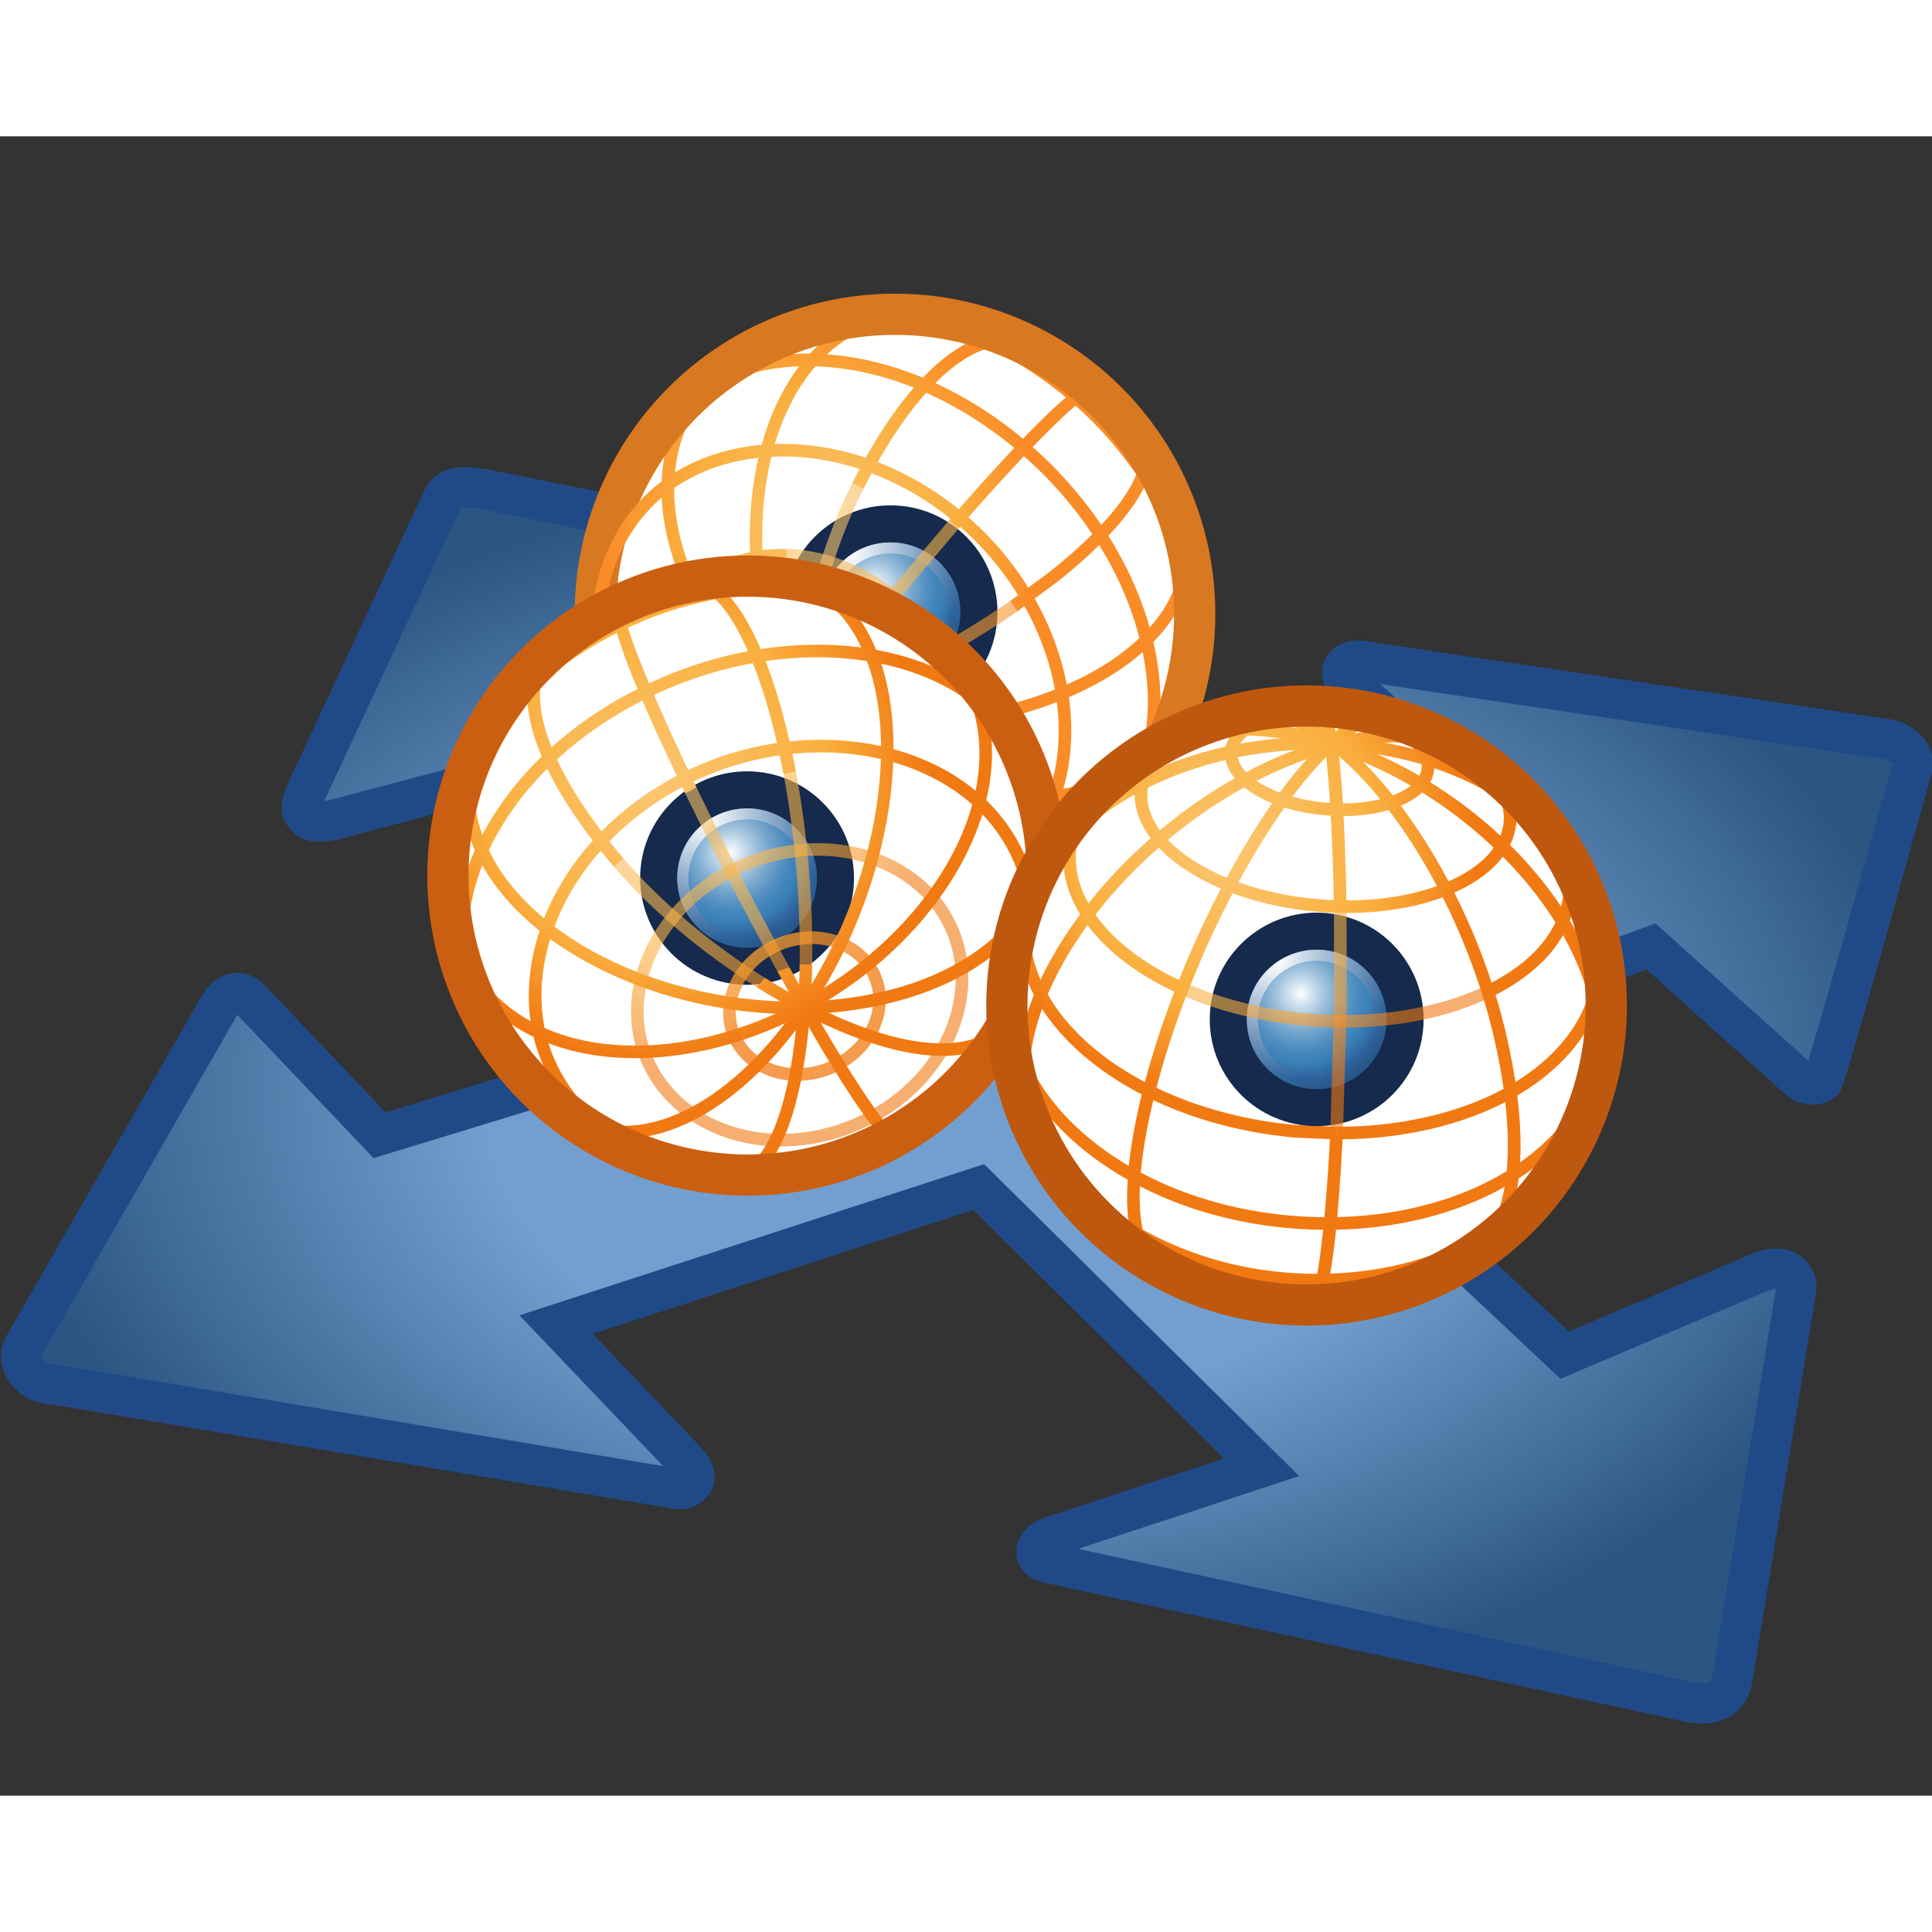 <?xml version="1.0" encoding="UTF-8" standalone="no"?>
<svg
   xmlns:ns2="http://ns.adobe.com/SaveForWeb/1.0/"
   xmlns:ns1="http://ns.adobe.com/Variables/1.0/"
   xmlns:i="http://ns.adobe.com/AdobeIllustrator/10.0/"
   xmlns:a="http://ns.adobe.com/AdobeSVGViewerExtensions/3.0/"
   xmlns:dc="http://purl.org/dc/elements/1.1/"
   xmlns:cc="http://creativecommons.org/ns#"
   xmlns:rdf="http://www.w3.org/1999/02/22-rdf-syntax-ns#"
   xmlns:svg="http://www.w3.org/2000/svg"
   xmlns="http://www.w3.org/2000/svg"
   xmlns:xlink="http://www.w3.org/1999/xlink"
   xmlns:sodipodi="http://sodipodi.sourceforge.net/DTD/sodipodi-0.dtd"
   xmlns:inkscape="http://www.inkscape.org/namespaces/inkscape"
   version="1.0"
   sodipodi:docname="modifypointinstances.svg"
   inkscape:version="1.0beta1 (fe3e306, 2019-09-17)"
   sodipodi:version="0.32"
   id="svg2"
   xml:space="preserve"
   enable-background="new 0 0 46.858 40.246"
   overflow="visible"
   viewBox="0 0 46.858 40.246"
   height="48"
   width="48"
   i:pageBounds="0 48 48 0"
   i:rulerOrigin="0 0"
   i:viewOrigin="0.6963 43.4019"><rect x="0" y="0" width="46.858" height="40.246" fill="#333333" stroke="none"/><defs
   id="defs653"><linearGradient
   id="linearGradient121277">
  <stop
     style="stop-color:#729fcf;stop-opacity:1;"
     offset="0"
     id="stop121279" />
  <stop
     id="stop121285"
     offset="0.5"
     style="stop-color:#729fcf;stop-opacity:1;" />
  <stop
     style="stop-color:#2c5581;stop-opacity:1;"
     offset="1"
     id="stop121281" />
</linearGradient>
<radialGradient
   gradientUnits="userSpaceOnUse"
   fy="224.212"
   fx="961.876"
   r="20.895"
   cy="224.212"
   cx="961.876"
   id="XMLID_644_">
  <stop
     id="stop65754"
     style="stop-color:#EFEEEC"
     offset="0" />
  <stop
     id="stop65756"
     style="stop-color:#8794A0"
     offset="1" />
  <a:midPointStop
     style="stop-color:#EFEEEC"
     offset="0" />
  <a:midPointStop
     style="stop-color:#EFEEEC"
     offset="0.5" />
  <a:midPointStop
     style="stop-color:#8794A0"
     offset="1" />
</radialGradient>
<radialGradient
   gradientUnits="userSpaceOnUse"
   fy="235.174"
   fx="963.396"
   r="9.428"
   cy="235.174"
   cx="963.396"
   id="XMLID_643_">
  <stop
     id="stop65745"
     style="stop-color:#BABDB6"
     offset="0" />
  <stop
     id="stop65747"
     style="stop-color:#545652"
     offset="0.826" />
  <stop
     id="stop65749"
     style="stop-color:#2D3335"
     offset="1" />
  <a:midPointStop
     style="stop-color:#BABDB6"
     offset="0" />
  <a:midPointStop
     style="stop-color:#BABDB6"
     offset="0.5" />
  <a:midPointStop
     style="stop-color:#545652"
     offset="0.826" />
  <a:midPointStop
     style="stop-color:#545652"
     offset="0.5" />
  <a:midPointStop
     style="stop-color:#2D3335"
     offset="1" />
</radialGradient>
<radialGradient
   gradientUnits="userSpaceOnUse"
   fy="224.212"
   fx="961.878"
   r="20.897"
   cy="224.212"
   cx="961.878"
   id="XMLID_642_">
  <stop
     id="stop65736"
     style="stop-color:#EFEEEC"
     offset="0" />
  <stop
     id="stop65738"
     style="stop-color:#8794A0"
     offset="1" />
  <a:midPointStop
     style="stop-color:#EFEEEC"
     offset="0" />
  <a:midPointStop
     style="stop-color:#EFEEEC"
     offset="0.5" />
  <a:midPointStop
     style="stop-color:#8794A0"
     offset="1" />
</radialGradient>
<radialGradient
   gradientUnits="userSpaceOnUse"
   fy="225.423"
   fx="970.651"
   r="11.742"
   cy="225.423"
   cx="970.651"
   id="XMLID_641_">
  <stop
     id="stop65727"
     style="stop-color:#BABDB6"
     offset="0" />
  <stop
     id="stop65729"
     style="stop-color:#545652"
     offset="0.826" />
  <stop
     id="stop65731"
     style="stop-color:#2D3335"
     offset="1" />
  <a:midPointStop
     style="stop-color:#BABDB6"
     offset="0" />
  <a:midPointStop
     style="stop-color:#BABDB6"
     offset="0.5" />
  <a:midPointStop
     style="stop-color:#545652"
     offset="0.826" />
  <a:midPointStop
     style="stop-color:#545652"
     offset="0.5" />
  <a:midPointStop
     style="stop-color:#2D3335"
     offset="1" />
</radialGradient>
<radialGradient
   gradientUnits="userSpaceOnUse"
   fy="224.212"
   fx="961.88"
   r="20.89"
   cy="224.212"
   cx="961.88"
   id="XMLID_640_">
  <stop
     id="stop65718"
     style="stop-color:#EFEEEC"
     offset="0" />
  <stop
     id="stop65720"
     style="stop-color:#8794A0"
     offset="1" />
  <a:midPointStop
     style="stop-color:#EFEEEC"
     offset="0" />
  <a:midPointStop
     style="stop-color:#EFEEEC"
     offset="0.5" />
  <a:midPointStop
     style="stop-color:#8794A0"
     offset="1" />
</radialGradient>
<radialGradient
   gradientUnits="userSpaceOnUse"
   fy="221.601"
   fx="958.435"
   r="9.072"
   cy="221.601"
   cx="958.435"
   id="XMLID_639_">
  <stop
     id="stop65711"
     style="stop-color:#FFFFFF"
     offset="0" />
  <stop
     id="stop65713"
     style="stop-color:#545652"
     offset="1" />
  <a:midPointStop
     style="stop-color:#FFFFFF"
     offset="0" />
  <a:midPointStop
     style="stop-color:#FFFFFF"
     offset="0.5" />
  <a:midPointStop
     style="stop-color:#545652"
     offset="1" />
</radialGradient>
<radialGradient
   gradientUnits="userSpaceOnUse"
   fy="235.546"
   fx="970.651"
   r="16.669"
   cy="235.546"
   cx="970.651"
   id="XMLID_638_">
  <stop
     id="stop65700"
     style="stop-color:#BAD1D7"
     offset="0" />
  <stop
     id="stop65702"
     style="stop-color:#6D7580"
     offset="0.826" />
  <stop
     id="stop65704"
     style="stop-color:#41454C"
     offset="1" />
  <a:midPointStop
     style="stop-color:#BAD1D7"
     offset="0" />
  <a:midPointStop
     style="stop-color:#BAD1D7"
     offset="0.5" />
  <a:midPointStop
     style="stop-color:#6D7580"
     offset="0.826" />
  <a:midPointStop
     style="stop-color:#6D7580"
     offset="0.5" />
  <a:midPointStop
     style="stop-color:#41454C"
     offset="1" />
</radialGradient>
<radialGradient
   gradientUnits="userSpaceOnUse"
   fy="220.084"
   fx="957.952"
   r="23.481"
   cy="220.084"
   cx="957.952"
   id="XMLID_637_">
  <stop
     id="stop65693"
     style="stop-color:#FFFFFF"
     offset="0" />
  <stop
     id="stop65695"
     style="stop-color:#8794A0"
     offset="1" />
  <a:midPointStop
     style="stop-color:#FFFFFF"
     offset="0" />
  <a:midPointStop
     style="stop-color:#FFFFFF"
     offset="0.5" />
  <a:midPointStop
     style="stop-color:#8794A0"
     offset="1" />
</radialGradient>
<radialGradient
   gradientUnits="userSpaceOnUse"
   fy="235.432"
   fx="960.514"
   r="18.225"
   cy="235.432"
   cx="960.514"
   id="XMLID_636_">
  <stop
     id="stop65686"
     style="stop-color:#BAD1D7"
     offset="0" />
  <stop
     id="stop65688"
     style="stop-color:#8794A0"
     offset="1" />
  <a:midPointStop
     style="stop-color:#BAD1D7"
     offset="0" />
  <a:midPointStop
     style="stop-color:#BAD1D7"
     offset="0.5" />
  <a:midPointStop
     style="stop-color:#8794A0"
     offset="1" />
</radialGradient>
<radialGradient
   inkscape:collect="always"
   xlink:href="#linearGradient121277"
   id="radialGradient121283"
   cx="24.03"
   cy="24.528"
   fx="24.03"
   fy="24.528"
   r="24.06"
   gradientTransform="matrix(0.974,0,0,0.633,0.055,7.728)"
   gradientUnits="userSpaceOnUse" />

			
			
			 
			
		
				
				
				
				
				
				
				
				
				
				
				
				
				 
				
				
				
				
			
				 
				
				
				
				
				
				
				
				
				
				
				
				
			
				 
				
				
				
				
				
				
				
				
				
				
				
				
				
				
				
				
				
				
				 
			</defs>
<sodipodi:namedview
   inkscape:window-maximized="1"
   inkscape:snap-global="false"
   showgrid="false"
   inkscape:document-rotation="0"
   width="48px"
   height="48px"
   inkscape:current-layer="svg2"
   inkscape:window-y="-8"
   inkscape:window-x="-8"
   inkscape:cy="20.224726"
   inkscape:cx="23.505296"
   inkscape:zoom="26.213869"
   id="base"
   pagecolor="#ffffff"
   bordercolor="#666666"
   borderopacity="1.0"
   inkscape:pageopacity="0.0"
   inkscape:pageshadow="2"
   inkscape:window-width="2880"
   inkscape:window-height="1557" />


		<path
   i:knockout="Off"
   d="m 13.327,15.188 6.006,5.946 L 9.206,24.228 6.063,20.922 C 5.922,20.773 5.571,20.601 5.272,21.17 l -4.714,8.209 c -0.175,0.349 0.167,0.889 0.735,0.889 l 15.195,2.547 c 0,0 0.167,0.016 0.304,-0.153 0.115,-0.14 0.019,-0.356 -0.132,-0.511 l -3.173,-3.331 10.25,-3.336 6.862,6.796 -5.159,1.702 c -0.396,0.173 -0.397,0.538 -0.032,0.615 l 15.544,3.372 c 0.703,0.153 0.981,-0.153 1.058,-0.522 0,0 1.571,-9.565 1.568,-9.549 0,0 -0.025,-0.314 -0.326,-0.41 -0.281,-0.087 -0.539,0.058 -0.746,0.137 l -4.556,1.937 -6.963,-6.542 9.056,-3.372 3.593,3.23 c 0.148,0.136 0.401,0.158 0.566,0.049 0.08,-0.054 2.192,-7.66 2.192,-7.66 0.028,-0.333 -0.303,-0.625 -0.748,-0.664 l -12.672,-1.886 c -0.099,-0.009 -0.207,0.013 -0.289,0.065 -0.167,0.101 -0.18,0.295 -0.033,0.42 l 2.796,2.511 -8.971,3.159 -6.111,-5.741 4.149,-1.512 c 0.197,-0.065 0.413,-0.251 0.235,-0.427 L 24.317,11.091 11.728,8.556 C 11.04,8.446 10.84,8.534 10.699,8.87 L 7.394,15.973 c -0.148,0.361 -0.049,0.492 0.12,0.598 0.213,0.132 0.795,-0.041 0.995,-0.104 z"
   id="path65679"
   style="opacity:1;fill:url(#radialGradient121283);fill-opacity:1;stroke:#204a87;stroke-width:0.976;stroke-miterlimit:4;stroke-dasharray:none;stop-opacity:1"
   inkscape:connector-curvature="0" />
<g
   id="g78989">
  <ellipse
     ry="7.264"
     rx="7.269"
     style="opacity:1;fill:#ffffff;stroke-width:1;stop-opacity:1"
     id="ellipse78639"
     cy="11.636"
     cx="21.595"
     i:knockout="Off" />
  <g
     i:knockout="Off"
     id="g9"
     style="opacity:1;stroke-width:1.633;stop-opacity:1"
     transform="matrix(0.613,0,0,0.612,10.555,4.01)">
					
						<radialGradient
   id="XMLID_56_"
   cx="15.345"
   cy="9.121"
   r="12.037"
   fx="15.345"
   fy="9.121"
   gradientUnits="userSpaceOnUse">
						<stop
   offset="0"
   style="stop-color:#FBC670"
   id="stop12" />

						<stop
   offset="0.449"
   style="stop-color:#FAAF3E"
   id="stop14" />

						<stop
   offset="0.714"
   style="stop-color:#FA8C27"
   id="stop16" />

						<a:midPointStop
   offset="0"
   style="stop-color:#FBC670" />

						<a:midPointStop
   offset="0.5"
   style="stop-color:#FBC670" />

						<a:midPointStop
   offset="0.449"
   style="stop-color:#FAAF3E" />

						<a:midPointStop
   offset="0.5"
   style="stop-color:#FAAF3E" />

						<a:midPointStop
   offset="0.714"
   style="stop-color:#FA8C27" />

					</radialGradient>

					<path
   i:knockout="Off"
   d="m 12.338,16.261 c 5.612,1.761 12.81,0.531 16.044,-2.74 1.267,-1.281 1.802,-2.728 1.548,-4.183 l -0.492,0.086 c 0.225,1.289 -0.264,2.584 -1.411,3.746 -3.116,3.152 -10.087,4.324 -15.54,2.614 C 8.412,14.505 6.206,11.893 7,9.284 L 6.521,9.138 c -0.879,2.893 1.458,5.755 5.817,7.123 z"
   id="path18"
   style="fill:url(#XMLID_56_);stroke-width:1.633"
   inkscape:connector-curvature="0" />

				</g>
  <g
     i:knockout="Off"
     id="g20"
     style="opacity:1;stroke-width:1.633;stop-opacity:1"
     transform="matrix(0.613,0,0,0.612,10.555,4.01)">
					
						<radialGradient
   id="XMLID_57_"
   cx="15.346"
   cy="9.122"
   r="12.037"
   fx="15.346"
   fy="9.122"
   gradientUnits="userSpaceOnUse">
						<stop
   offset="0"
   style="stop-color:#FBC670"
   id="stop23" />

						<stop
   offset="0.449"
   style="stop-color:#FAAF3E"
   id="stop25" />

						<stop
   offset="0.714"
   style="stop-color:#FA8C27"
   id="stop27" />

						<a:midPointStop
   offset="0"
   style="stop-color:#FBC670" />

						<a:midPointStop
   offset="0.5"
   style="stop-color:#FBC670" />

						<a:midPointStop
   offset="0.449"
   style="stop-color:#FAAF3E" />

						<a:midPointStop
   offset="0.5"
   style="stop-color:#FAAF3E" />

						<a:midPointStop
   offset="0.714"
   style="stop-color:#FA8C27" />

					</radialGradient>

					<path
   i:knockout="Off"
   d="M 10.777,2.891 C 9.523,4.117 8.896,5.777 8.96,7.692 c 0.1,2.944 1.863,6.155 4.717,8.591 4.867,4.153 11.487,4.932 14.757,1.734 0.517,-0.505 0.932,-1.093 1.234,-1.746 l -0.454,-0.21 c -0.276,0.597 -0.657,1.135 -1.13,1.598 -3.09,3.021 -9.407,2.233 -14.083,-1.757 C 11.252,13.556 9.555,10.481 9.459,7.674 9.4,5.904 9.976,4.374 11.126,3.249 l 1.02,-0.794 -0.262,-0.426 z"
   id="path29"
   style="fill:url(#XMLID_57_);stroke-width:1.633"
   inkscape:connector-curvature="0" />

				</g>
  <g
     i:knockout="Off"
     id="g31"
     style="opacity:1;stroke-width:1.633;stop-opacity:1"
     transform="matrix(0.613,0,0,0.612,10.555,4.01)">
					
						<radialGradient
   id="XMLID_58_"
   cx="15.345"
   cy="9.122"
   r="12.037"
   fx="15.345"
   fy="9.122"
   gradientUnits="userSpaceOnUse">
						<stop
   offset="0"
   style="stop-color:#FBC670"
   id="stop34" />

						<stop
   offset="0.449"
   style="stop-color:#FAAF3E"
   id="stop36" />

						<stop
   offset="0.714"
   style="stop-color:#FA8C27"
   id="stop38" />

						<a:midPointStop
   offset="0"
   style="stop-color:#FBC670" />

						<a:midPointStop
   offset="0.5"
   style="stop-color:#FBC670" />

						<a:midPointStop
   offset="0.449"
   style="stop-color:#FAAF3E" />

						<a:midPointStop
   offset="0.5"
   style="stop-color:#FAAF3E" />

						<a:midPointStop
   offset="0.714"
   style="stop-color:#FA8C27" />

					</radialGradient>

					<path
   i:knockout="Off"
   d="m 14.499,2.441 c -2.937,3.684 -2.69,10.874 0.548,16.027 2.478,3.941 6.024,5.703 9.036,4.486 L 23.895,22.491 C 21.162,23.595 17.775,21.874 15.471,18.202 12.336,13.214 12.075,6.283 14.889,2.752 15.93,1.448 17.284,0.76 18.805,0.764 l 0.001,-0.5 C 17.127,0.261 15.638,1.013 14.499,2.441 Z"
   id="path40"
   style="fill:url(#XMLID_58_);stroke-width:1.633"
   inkscape:connector-curvature="0" />

				</g>
  <g
     i:knockout="Off"
     id="g42"
     style="opacity:1;stroke-width:1.633;stop-opacity:1"
     transform="matrix(0.613,0,0,0.612,10.555,4.01)">
					
						<radialGradient
   id="XMLID_59_"
   cx="15.346"
   cy="9.121"
   r="12.037"
   fx="15.346"
   fy="9.121"
   gradientUnits="userSpaceOnUse">
						<stop
   offset="0"
   style="stop-color:#FBC670"
   id="stop45" />

						<stop
   offset="0.449"
   style="stop-color:#FAAF3E"
   id="stop47" />

						<stop
   offset="0.714"
   style="stop-color:#FA8C27"
   id="stop49" />

						<a:midPointStop
   offset="0"
   style="stop-color:#FBC670" />

						<a:midPointStop
   offset="0.5"
   style="stop-color:#FBC670" />

						<a:midPointStop
   offset="0.449"
   style="stop-color:#FAAF3E" />

						<a:midPointStop
   offset="0.5"
   style="stop-color:#FAAF3E" />

						<a:midPointStop
   offset="0.714"
   style="stop-color:#FA8C27" />

					</radialGradient>

					<path
   i:knockout="Off"
   d="m 17.525,0.269 0.02,0.5 c 2.503,-0.1 5.72,1.362 8.195,3.725 2.525,2.411 4.159,5.744 4.068,8.294 l 0.5,0.018 C 30.404,10.121 28.706,6.636 26.085,4.133 23.516,1.68 20.156,0.164 17.525,0.269 Z"
   id="path51"
   style="fill:url(#XMLID_59_);stroke-width:1.633"
   inkscape:connector-curvature="0" />

				</g>
  <g
     id="g53"
     style="opacity:1;stroke-width:1.633;stop-opacity:1"
     transform="matrix(0.613,0,0,0.612,10.555,4.01)">
					<circle
   i:knockout="Off"
   cx="18.016"
   cy="12.303"
   r="2.761"
   id="circle55"
   style="fill:none;stroke:#152a4c;stroke-width:2.939" />
 
					
						<radialGradient
   id="XMLID_60_"
   cx="98.371"
   cy="115.296"
   r="3.879"
   fx="98.371"
   fy="115.296"
   gradientTransform="rotate(-90,5.875,103.79)"
   gradientUnits="userSpaceOnUse">
						<stop
   offset="0"
   style="stop-color:#FFFFFF"
   id="stop58" />

						<stop
   offset="0.09"
   style="stop-color:#DBE8F2"
   id="stop60" />

						<stop
   offset="0.248"
   style="stop-color:#A2C3DE"
   id="stop62" />

						<stop
   offset="0.395"
   style="stop-color:#75A6CD"
   id="stop64" />

						<stop
   offset="0.525"
   style="stop-color:#5591C2"
   id="stop66" />

						<stop
   offset="0.634"
   style="stop-color:#4185BB"
   id="stop68" />

						<stop
   offset="0.708"
   style="stop-color:#3A80B8"
   id="stop70" />

						<stop
   offset="1"
   style="stop-color:#244A87"
   id="stop72" />

						<a:midPointStop
   offset="0"
   style="stop-color:#FFFFFF" />

						<a:midPointStop
   offset="0.376"
   style="stop-color:#FFFFFF" />

						<a:midPointStop
   offset="0.708"
   style="stop-color:#3A80B8" />

						<a:midPointStop
   offset="0.5"
   style="stop-color:#3A80B8" />

						<a:midPointStop
   offset="1"
   style="stop-color:#244A87" />

					</radialGradient>

					<circle
   i:knockout="Off"
   cx="18.016"
   cy="12.303"
   r="2.761"
   id="circle74"
   style="fill:url(#XMLID_60_);stroke-width:1.633" />
 
					<g
   i:knockout="Off"
   id="g76"
   style="stroke-width:1.633">
						
							<radialGradient
   id="XMLID_61_"
   cx="-52.656"
   cy="114.326"
   r="6.838"
   fx="-52.656"
   fy="114.326"
   gradientTransform="matrix(0,1,1,0,-97.915,62.653)"
   gradientUnits="userSpaceOnUse">
							<stop
   offset="0"
   style="stop-color:#FFFFFF"
   id="stop79" />

							<stop
   offset="0.685"
   style="stop-color:#2E659E"
   id="stop81" />

							<stop
   offset="1"
   style="stop-color:#1D3E63"
   id="stop83" />

							<a:midPointStop
   offset="0"
   style="stop-color:#FFFFFF" />

							<a:midPointStop
   offset="0.5"
   style="stop-color:#FFFFFF" />

							<a:midPointStop
   offset="0.685"
   style="stop-color:#2E659E" />

							<a:midPointStop
   offset="0.5"
   style="stop-color:#2E659E" />

							<a:midPointStop
   offset="1"
   style="stop-color:#1D3E63" />

						</radialGradient>

						<path
   i:knockout="Off"
   d="m 15.251,12.302 c 0,0.736 0.286,1.432 0.81,1.951 0.523,0.523 1.214,0.811 1.955,0.811 0.734,0 1.431,-0.287 1.952,-0.811 0.523,-0.52 0.809,-1.211 0.809,-1.951 0,-1.521 -1.238,-2.76 -2.761,-2.76 -1.524,0 -2.765,1.239 -2.765,2.76 z m 5.084,0 c 0,0.621 -0.24,1.201 -0.678,1.641 -0.44,0.439 -1.023,0.68 -1.642,0.68 -0.623,0 -1.205,-0.24 -1.643,-0.68 -0.439,-0.439 -0.682,-1.02 -0.682,-1.641 0,-1.279 1.044,-2.322 2.324,-2.322 1.28,0 2.321,1.043 2.321,2.322 z"
   id="path85"
   style="fill:url(#XMLID_61_);stroke-width:1.633"
   inkscape:connector-curvature="0" />

					</g>

				</g>
  <g
     i:knockout="Off"
     id="g87"
     style="opacity:1;stroke-width:1.633;stop-opacity:1"
     transform="matrix(0.613,0,0,0.612,10.555,4.01)">
					
						<radialGradient
   id="XMLID_62_"
   cx="15.346"
   cy="9.121"
   r="12.037"
   fx="15.346"
   fy="9.121"
   gradientUnits="userSpaceOnUse">
						<stop
   offset="0"
   style="stop-color:#FBC670"
   id="stop90" />

						<stop
   offset="0.449"
   style="stop-color:#FAAF3E"
   id="stop92" />

						<stop
   offset="0.714"
   style="stop-color:#FA8C27"
   id="stop94" />

						<a:midPointStop
   offset="0"
   style="stop-color:#FBC670" />

						<a:midPointStop
   offset="0.5"
   style="stop-color:#FBC670" />

						<a:midPointStop
   offset="0.449"
   style="stop-color:#FAAF3E" />

						<a:midPointStop
   offset="0.5"
   style="stop-color:#FAAF3E" />

						<a:midPointStop
   offset="0.714"
   style="stop-color:#FA8C27" />

					</radialGradient>

					<path
   i:knockout="Off"
   d="m 20.328,8.667 0.377,0.328 C 24.008,5.194 25.663,3.729 25.97,3.672 L 26.176,3.247 C 25.977,3.084 25.511,2.703 20.328,8.667 Z"
   id="path96"
   style="fill:url(#XMLID_62_);stroke-width:1.633"
   inkscape:connector-curvature="0" />

				</g>
  <g
     i:knockout="Off"
     id="g98"
     style="opacity:0.8;stroke-width:1.633;stop-opacity:1"
     transform="matrix(0.613,0,0,0.612,10.555,4.01)">
					
						<radialGradient
   id="XMLID_63_"
   cx="15.345"
   cy="9.121"
   r="12.037"
   fx="15.345"
   fy="9.121"
   gradientUnits="userSpaceOnUse">
						<stop
   offset="0"
   style="stop-color:#FBC670"
   id="stop101" />

						<stop
   offset="0.449"
   style="stop-color:#FAAF3E"
   id="stop103" />

						<stop
   offset="0.714"
   style="stop-color:#FA8C27"
   id="stop105" />

						<a:midPointStop
   offset="0"
   style="stop-color:#FBC670" />

						<a:midPointStop
   offset="0.5"
   style="stop-color:#FBC670" />

						<a:midPointStop
   offset="0.449"
   style="stop-color:#FAAF3E" />

						<a:midPointStop
   offset="0.5"
   style="stop-color:#FAAF3E" />

						<a:midPointStop
   offset="0.714"
   style="stop-color:#FA8C27" />

					</radialGradient>

					<path
   i:knockout="Off"
   d="m 17.617,11.88 c -2.434,2.968 -7.011,8.846 -6.912,9.846 l 0.498,-0.047 c -0.006,-0.49 2.354,-4.059 6.801,-9.481 L 20.705,8.996 20.328,8.668 Z"
   id="path107"
   style="opacity:0.75;fill:url(#XMLID_63_);stroke-width:1.633"
   inkscape:connector-curvature="0" />

				</g>
  <g
     i:knockout="Off"
     id="g109"
     style="opacity:1;stroke-width:1.633;stop-opacity:1"
     transform="matrix(0.613,0,0,0.612,10.555,4.01)">
					
						<radialGradient
   id="XMLID_64_"
   cx="15.345"
   cy="9.121"
   r="12.038"
   fx="15.345"
   fy="9.121"
   gradientUnits="userSpaceOnUse">
						<stop
   offset="0"
   style="stop-color:#FBC670"
   id="stop112" />

						<stop
   offset="0.449"
   style="stop-color:#FAAF3E"
   id="stop114" />

						<stop
   offset="0.714"
   style="stop-color:#FA8C27"
   id="stop116" />

						<a:midPointStop
   offset="0"
   style="stop-color:#FBC670" />

						<a:midPointStop
   offset="0.5"
   style="stop-color:#FBC670" />

						<a:midPointStop
   offset="0.449"
   style="stop-color:#FAAF3E" />

						<a:midPointStop
   offset="0.5"
   style="stop-color:#FAAF3E" />

						<a:midPointStop
   offset="0.714"
   style="stop-color:#FA8C27" />

					</radialGradient>

					<path
   i:knockout="Off"
   d="m 16.501,7.191 0.447,0.224 C 19.037,3.243 21.541,1.094 23.329,1.94 L 23.543,1.488 C 21.456,0.5 18.757,2.686 16.501,7.191 Z"
   id="path118"
   style="fill:url(#XMLID_64_);stroke-width:1.633"
   inkscape:connector-curvature="0" />

				</g>
  <g
     i:knockout="Off"
     id="g120"
     style="opacity:0.8;stroke-width:1.633;stop-opacity:1"
     transform="matrix(0.613,0,0,0.612,10.555,4.01)">
					
						<radialGradient
   id="XMLID_65_"
   cx="15.346"
   cy="9.122"
   r="12.036"
   fx="15.346"
   fy="9.122"
   gradientUnits="userSpaceOnUse">
						<stop
   offset="0"
   style="stop-color:#FBC670"
   id="stop123" />

						<stop
   offset="0.449"
   style="stop-color:#FAAF3E"
   id="stop125" />

						<stop
   offset="0.714"
   style="stop-color:#FA8C27"
   id="stop127" />

						<a:midPointStop
   offset="0"
   style="stop-color:#FBC670" />

						<a:midPointStop
   offset="0.5"
   style="stop-color:#FBC670" />

						<a:midPointStop
   offset="0.449"
   style="stop-color:#FAAF3E" />

						<a:midPointStop
   offset="0.5"
   style="stop-color:#FAAF3E" />

						<a:midPointStop
   offset="0.714"
   style="stop-color:#FA8C27" />

					</radialGradient>

					<path
   i:knockout="Off"
   d="m 16.417,7.36 c -2.316,4.709 -3.4,12.375 -1.384,15.586 0.607,0.968 1.38,1.479 2.297,1.523 L 17.353,23.97 C 16.609,23.935 15.971,23.501 15.456,22.68 13.525,19.604 14.607,12.172 16.865,7.581 L 16.948,7.415 16.501,7.191 Z"
   id="path129"
   style="opacity:0.75;fill:url(#XMLID_65_);stroke-width:1.633"
   inkscape:connector-curvature="0" />

				</g>
  <g
     i:knockout="Off"
     id="g131"
     style="opacity:0.8;stroke-width:1.633;stop-opacity:1"
     transform="matrix(0.613,0,0,0.612,10.555,4.01)">
					<radialGradient
   id="XMLID_66_"
   cx="15.345"
   cy="9.121"
   r="12.037"
   fx="15.345"
   fy="9.121"
   gradientUnits="userSpaceOnUse">
						<stop
   offset="0"
   style="stop-color:#FBC670"
   id="stop134" />

						<stop
   offset="0.449"
   style="stop-color:#FAAF3E"
   id="stop136" />

						<stop
   offset="0.714"
   style="stop-color:#FA8C27"
   id="stop138" />

						<a:midPointStop
   offset="0"
   style="stop-color:#FBC670" />

						<a:midPointStop
   offset="0.5"
   style="stop-color:#FBC670" />

						<a:midPointStop
   offset="0.449"
   style="stop-color:#FAAF3E" />

						<a:midPointStop
   offset="0.5"
   style="stop-color:#FAAF3E" />

						<a:midPointStop
   offset="0.714"
   style="stop-color:#FA8C27" />

					</radialGradient>

					<path
   i:knockout="Off"
   d="M 9.58,17.292 C 8.42,17.341 7.643,17.105 7.393,16.629 l -0.442,0.232 c 0.244,0.465 0.901,1.004 2.65,0.931 3.36,-0.139 9.01,-2.459 13.434,-5.518 l -0.284,-0.411 c -4.355,3.011 -9.894,5.294 -13.171,5.429 z"
   id="path140"
   style="opacity:0.75;fill:url(#XMLID_66_);stroke-width:1.633"
   inkscape:connector-curvature="0" />

				</g>
  <g
     i:knockout="Off"
     id="g142"
     style="opacity:1;stroke-width:1.633;stop-opacity:1"
     transform="matrix(0.613,0,0,0.612,10.555,4.01)">
					
						<radialGradient
   id="XMLID_67_"
   cx="15.345"
   cy="9.121"
   r="12.037"
   fx="15.345"
   fy="9.121"
   gradientUnits="userSpaceOnUse">
						<stop
   offset="0"
   style="stop-color:#FBC670"
   id="stop145" />

						<stop
   offset="0.449"
   style="stop-color:#FAAF3E"
   id="stop147" />

						<stop
   offset="0.714"
   style="stop-color:#FA8C27"
   id="stop149" />

						<a:midPointStop
   offset="0"
   style="stop-color:#FBC670" />

						<a:midPointStop
   offset="0.5"
   style="stop-color:#FBC670" />

						<a:midPointStop
   offset="0.449"
   style="stop-color:#FAAF3E" />

						<a:midPointStop
   offset="0.5"
   style="stop-color:#FAAF3E" />

						<a:midPointStop
   offset="0.714"
   style="stop-color:#FA8C27" />

					</radialGradient>

					<path
   i:knockout="Off"
   d="m 27.729,5.72 c 0.591,0.915 -0.76,2.879 -3.44,5.005 l -1.539,1.137 0.284,0.411 1.565,-1.157 C 27.584,8.748 28.912,6.63 28.148,5.448 Z"
   id="path151"
   style="fill:url(#XMLID_67_);stroke-width:1.633"
   inkscape:connector-curvature="0" />

				</g>
  <g
     i:knockout="Off"
     id="g153"
     style="opacity:1;stroke-width:1.633;stop-opacity:1"
     transform="matrix(0.613,0,0,0.612,10.555,4.01)">
					
						<radialGradient
   id="XMLID_68_"
   cx="15.347"
   cy="9.122"
   r="12.036"
   fx="15.347"
   fy="9.122"
   gradientUnits="userSpaceOnUse">
						<stop
   offset="0"
   style="stop-color:#FBC670"
   id="stop156" />

						<stop
   offset="0.449"
   style="stop-color:#FAAF3E"
   id="stop158" />

						<stop
   offset="0.714"
   style="stop-color:#FA8C27"
   id="stop160" />

						<a:midPointStop
   offset="0"
   style="stop-color:#FBC670" />

						<a:midPointStop
   offset="0.5"
   style="stop-color:#FBC670" />

						<a:midPointStop
   offset="0.449"
   style="stop-color:#FAAF3E" />

						<a:midPointStop
   offset="0.5"
   style="stop-color:#FAAF3E" />

						<a:midPointStop
   offset="0.714"
   style="stop-color:#FA8C27" />

					</radialGradient>

					<path
   i:knockout="Off"
   d="M 14.492,2.061 C 12.381,2.11 10.548,2.84 9.329,4.116 L 9.69,4.461 c 1.126,-1.18 2.835,-1.854 4.813,-1.9 3.149,-0.073 6.528,1.386 9.268,4.002 2.698,2.576 4.351,5.977 4.423,9.097 0.045,1.95 -0.545,3.624 -1.705,4.839 l 0.361,0.346 c 1.254,-1.314 1.893,-3.111 1.844,-5.197 C 28.62,12.398 26.907,8.866 24.116,6.201 21.281,3.494 17.772,1.985 14.492,2.061 Z"
   id="path162"
   style="fill:url(#XMLID_68_);stroke-width:1.633"
   inkscape:connector-curvature="0" />

				</g>
  <ellipse
     i:knockout="Off"
     cx="21.707"
     cy="11.58"
     id="circle164"
     style="opacity:1;fill:none;stroke:#d87820;stroke-width:1;stop-opacity:1"
     rx="7.269"
     ry="7.264" />
  <g
     i:knockout="Off"
     id="g166"
     style="opacity:1;stroke-width:1.633;stop-opacity:1"
     transform="matrix(0.613,0,0,0.612,10.555,4.01)">
					
						<radialGradient
   id="XMLID_69_"
   cx="15.345"
   cy="9.121"
   r="12.037"
   fx="15.345"
   fy="9.121"
   gradientUnits="userSpaceOnUse">
						<stop
   offset="0"
   style="stop-color:#FBC670"
   id="stop169" />

						<stop
   offset="0.449"
   style="stop-color:#FAAF3E"
   id="stop171" />

						<stop
   offset="0.714"
   style="stop-color:#FA8C27"
   id="stop173" />

						<a:midPointStop
   offset="0"
   style="stop-color:#FBC670" />

						<a:midPointStop
   offset="0.5"
   style="stop-color:#FBC670" />

						<a:midPointStop
   offset="0.449"
   style="stop-color:#FAAF3E" />

						<a:midPointStop
   offset="0.5"
   style="stop-color:#FAAF3E" />

						<a:midPointStop
   offset="0.714"
   style="stop-color:#FA8C27" />

					</radialGradient>

					<path
   i:knockout="Off"
   d="m 13.534,5.638 c -2.16,0.05 -4.066,0.829 -5.368,2.192 -1.33,1.392 -2.035,3.32 -1.986,5.428 0.064,2.811 1.413,5.675 3.698,7.857 2.302,2.197 5.205,3.421 7.967,3.356 2.122,-0.049 3.974,-0.84 5.354,-2.286 v 0 c 1.336,-1.399 2.016,-3.265 1.967,-5.397 -0.064,-2.8 -1.43,-5.738 -3.652,-7.86 -2.257,-2.156 -5.166,-3.355 -7.98,-3.29 z m -3.31,15.116 C 8.033,18.662 6.742,15.926 6.68,13.247 6.634,11.243 7.272,9.49 8.527,8.176 c 1.21,-1.268 2.992,-1.991 5.018,-2.038 2.683,-0.063 5.462,1.086 7.625,3.152 2.128,2.032 3.435,4.84 3.498,7.51 0.045,1.997 -0.586,3.74 -1.829,5.04 v 0 c -1.288,1.349 -3.018,2.087 -5.005,2.132 -2.63,0.062 -5.404,-1.111 -7.61,-3.218 z"
   id="path175"
   style="fill:url(#XMLID_69_);stroke-width:1.633"
   inkscape:connector-curvature="0" />

				</g>
  <g
     i:knockout="Off"
     id="g177"
     style="opacity:1;stroke-width:1.633;stop-opacity:1"
     transform="matrix(0.613,0,0,0.612,10.555,4.01)">
					
						<radialGradient
   id="XMLID_70_"
   cx="15.346"
   cy="9.121"
   r="12.037"
   fx="15.346"
   fy="9.121"
   gradientUnits="userSpaceOnUse">
						<stop
   offset="0"
   style="stop-color:#FBC670"
   id="stop180" />

						<stop
   offset="0.449"
   style="stop-color:#FAAF3E"
   id="stop182" />

						<stop
   offset="0.714"
   style="stop-color:#FA8C27"
   id="stop184" />

						<a:midPointStop
   offset="0"
   style="stop-color:#FBC670" />

						<a:midPointStop
   offset="0.5"
   style="stop-color:#FBC670" />

						<a:midPointStop
   offset="0.449"
   style="stop-color:#FAAF3E" />

						<a:midPointStop
   offset="0.5"
   style="stop-color:#FAAF3E" />

						<a:midPointStop
   offset="0.714"
   style="stop-color:#FA8C27" />

					</radialGradient>

					<path
   i:knockout="Off"
   d="m 13.886,13.396 c -0.75,0.018 -1.433,0.31 -1.923,0.823 -0.49,0.513 -0.75,1.208 -0.733,1.958 0.02,0.878 0.42,1.753 1.098,2.399 1.306,1.247 3.267,1.32 4.371,0.164 v 0 c 1.104,-1.157 0.94,-3.112 -0.365,-4.358 -0.678,-0.647 -1.57,-1.006 -2.448,-0.986 z m -1.213,4.82 c -0.583,-0.556 -0.926,-1.303 -0.943,-2.05 -0.014,-0.616 0.197,-1.185 0.595,-1.601 0.398,-0.417 0.957,-0.655 1.573,-0.669 0.747,-0.017 1.508,0.292 2.09,0.848 0.622,0.594 0.944,1.372 0.944,2.109 0,0.574 -0.195,1.124 -0.595,1.542 -0.915,0.958 -2.558,0.877 -3.664,-0.179 z"
   id="path186"
   style="fill:url(#XMLID_70_);stroke-width:1.633"
   inkscape:connector-curvature="0" />

				</g>
  <g
     i:knockout="Off"
     id="g188"
     style="opacity:1;stroke-width:1.633;stop-opacity:1"
     transform="matrix(0.613,0,0,0.612,10.555,4.01)">
					
						<radialGradient
   id="XMLID_71_"
   cx="15.345"
   cy="9.121"
   r="12.038"
   fx="15.345"
   fy="9.121"
   gradientUnits="userSpaceOnUse">
						<stop
   offset="0"
   style="stop-color:#FBC670"
   id="stop191" />

						<stop
   offset="0.449"
   style="stop-color:#FAAF3E"
   id="stop193" />

						<stop
   offset="0.714"
   style="stop-color:#FA8C27"
   id="stop195" />

						<a:midPointStop
   offset="0"
   style="stop-color:#FBC670" />

						<a:midPointStop
   offset="0.5"
   style="stop-color:#FBC670" />

						<a:midPointStop
   offset="0.449"
   style="stop-color:#FAAF3E" />

						<a:midPointStop
   offset="0.5"
   style="stop-color:#FAAF3E" />

						<a:midPointStop
   offset="0.714"
   style="stop-color:#FA8C27" />

					</radialGradient>

					<path
   i:knockout="Off"
   d="m 9.742,11.423 c -2.229,2.335 -1.833,6.345 0.883,8.938 2.716,2.594 6.74,2.804 8.969,0.469 1.213,-1.27 1.697,-3.087 1.328,-4.983 l -0.491,0.096 c 0.338,1.735 -0.099,3.393 -1.198,4.543 -2.04,2.135 -5.746,1.917 -8.262,-0.486 -2.517,-2.403 -2.906,-6.095 -0.867,-8.23 0.954,-0.999 2.306,-1.52 3.808,-1.468 l 0.018,-0.5 C 12.282,9.744 10.795,10.32 9.742,11.423 Z"
   id="path197"
   style="fill:url(#XMLID_71_);stroke-width:1.633"
   inkscape:connector-curvature="0" />

				</g>
  <g
     i:knockout="Off"
     id="g199"
     style="opacity:0.6;stroke-width:1.633;stop-opacity:1"
     transform="matrix(0.613,0,0,0.612,10.555,4.01)">
					
						<radialGradient
   id="XMLID_72_"
   cx="15.346"
   cy="9.121"
   r="12.037"
   fx="15.346"
   fy="9.121"
   gradientUnits="userSpaceOnUse">
						<stop
   offset="0"
   style="stop-color:#FBC670"
   id="stop202" />

						<stop
   offset="0.449"
   style="stop-color:#FAAF3E"
   id="stop204" />

						<stop
   offset="0.714"
   style="stop-color:#FA8C27"
   id="stop206" />

						<a:midPointStop
   offset="0"
   style="stop-color:#FBC670" />

						<a:midPointStop
   offset="0.5"
   style="stop-color:#FBC670" />

						<a:midPointStop
   offset="0.449"
   style="stop-color:#FAAF3E" />

						<a:midPointStop
   offset="0.5"
   style="stop-color:#FAAF3E" />

						<a:midPointStop
   offset="0.714"
   style="stop-color:#FA8C27" />

					</radialGradient>

					<path
   i:knockout="Off"
   d="m 13.911,10.3 c 1.611,0.055 3.193,0.749 4.455,1.953 1.067,1.019 1.8,2.328 2.065,3.688 l 0.491,-0.096 c -0.285,-1.461 -1.07,-2.865 -2.21,-3.954 -1.35,-1.29 -3.049,-2.032 -4.783,-2.092 z"
   id="path208"
   style="fill:url(#XMLID_72_);stroke-width:1.633"
   inkscape:connector-curvature="0" />

				</g>
  <ellipse
     i:knockout="Off"
     cx="18.132"
     cy="17.93"
     id="circle212"
     style="opacity:1;fill:#ffffff;stroke-width:1;stop-opacity:1"
     rx="7.269"
     ry="7.264" />
  <g
     id="g214"
     style="opacity:1;stroke-width:1.633;stop-opacity:1"
     transform="matrix(0.613,0,0,0.612,10.555,4.01)">
					<circle
   i:knockout="Off"
   cx="12.34"
   cy="22.843"
   r="2.761"
   id="circle216"
   style="fill:none;stroke:#152a4c;stroke-width:2.939" />
 
					
						<radialGradient
   id="XMLID_73_"
   cx="87.831"
   cy="109.621"
   r="3.879"
   fx="87.831"
   fy="109.621"
   gradientTransform="rotate(-90,5.875,103.79)"
   gradientUnits="userSpaceOnUse">
						<stop
   offset="0"
   style="stop-color:#FFFFFF"
   id="stop219" />

						<stop
   offset="0.09"
   style="stop-color:#DBE8F2"
   id="stop221" />

						<stop
   offset="0.248"
   style="stop-color:#A2C3DE"
   id="stop223" />

						<stop
   offset="0.395"
   style="stop-color:#75A6CD"
   id="stop225" />

						<stop
   offset="0.525"
   style="stop-color:#5591C2"
   id="stop227" />

						<stop
   offset="0.634"
   style="stop-color:#4185BB"
   id="stop229" />

						<stop
   offset="0.708"
   style="stop-color:#3A80B8"
   id="stop231" />

						<stop
   offset="1"
   style="stop-color:#244A87"
   id="stop233" />

						<a:midPointStop
   offset="0"
   style="stop-color:#FFFFFF" />

						<a:midPointStop
   offset="0.376"
   style="stop-color:#FFFFFF" />

						<a:midPointStop
   offset="0.708"
   style="stop-color:#3A80B8" />

						<a:midPointStop
   offset="0.5"
   style="stop-color:#3A80B8" />

						<a:midPointStop
   offset="1"
   style="stop-color:#244A87" />

					</radialGradient>

					<circle
   i:knockout="Off"
   cx="12.34"
   cy="22.843"
   r="2.761"
   id="circle235"
   style="fill:url(#XMLID_73_);stroke-width:1.633" />
 
					<g
   i:knockout="Off"
   id="g237"
   style="stroke-width:1.633">
						
							<radialGradient
   id="XMLID_74_"
   cx="-42.116"
   cy="108.65"
   r="6.838"
   fx="-42.116"
   fy="108.65"
   gradientTransform="matrix(0,1,1,0,-97.915,62.653)"
   gradientUnits="userSpaceOnUse">
							<stop
   offset="0"
   style="stop-color:#FFFFFF"
   id="stop240" />

							<stop
   offset="0.685"
   style="stop-color:#2E659E"
   id="stop242" />

							<stop
   offset="1"
   style="stop-color:#1D3E63"
   id="stop244" />

							<a:midPointStop
   offset="0"
   style="stop-color:#FFFFFF" />

							<a:midPointStop
   offset="0.5"
   style="stop-color:#FFFFFF" />

							<a:midPointStop
   offset="0.685"
   style="stop-color:#2E659E" />

							<a:midPointStop
   offset="0.5"
   style="stop-color:#2E659E" />

							<a:midPointStop
   offset="1"
   style="stop-color:#1D3E63" />

						</radialGradient>

						<path
   i:knockout="Off"
   d="m 9.576,22.842 c 0,0.736 0.286,1.432 0.81,1.951 0.523,0.523 1.214,0.811 1.955,0.811 0.734,0 1.431,-0.287 1.952,-0.811 0.523,-0.52 0.809,-1.211 0.809,-1.951 0,-1.521 -1.238,-2.76 -2.761,-2.76 -1.525,10e-4 -2.765,1.239 -2.765,2.76 z m 5.084,0 c 0,0.621 -0.24,1.201 -0.678,1.641 -0.44,0.439 -1.023,0.68 -1.642,0.68 -0.623,0 -1.205,-0.24 -1.643,-0.68 -0.439,-0.439 -0.682,-1.02 -0.682,-1.641 0,-1.279 1.044,-2.322 2.324,-2.322 1.28,0 2.321,1.043 2.321,2.322 z"
   id="path246"
   style="fill:url(#XMLID_74_);stroke-width:1.633"
   inkscape:connector-curvature="0" />

					</g>

				</g>
  <g
     id="g248"
     style="opacity:1;stroke-width:1.633;stop-opacity:1"
     transform="matrix(0.613,0,0,0.612,10.555,4.01)">
					
						<radialGradient
   id="XMLID_75_"
   cx="8.788"
   cy="19.294"
   r="15.113"
   fx="8.788"
   fy="19.294"
   gradientUnits="userSpaceOnUse">
						<stop
   offset="0"
   style="stop-color:#FBC670"
   id="stop251" />

						<stop
   offset="0.449"
   style="stop-color:#FAAF3E"
   id="stop253" />

						<stop
   offset="0.714"
   style="stop-color:#F17912"
   id="stop255" />

						<a:midPointStop
   offset="0"
   style="stop-color:#FBC670" />

						<a:midPointStop
   offset="0.5"
   style="stop-color:#FBC670" />

						<a:midPointStop
   offset="0.449"
   style="stop-color:#FAAF3E" />

						<a:midPointStop
   offset="0.5"
   style="stop-color:#FAAF3E" />

						<a:midPointStop
   offset="0.714"
   style="stop-color:#F17912" />

					</radialGradient>

					<path
   i:knockout="Off"
   d="m 14.123,11.251 c 1.273,0.305 2.269,1.267 2.879,2.781 1.659,4.111 -0.028,10.977 -3.759,15.304 -2.79,3.234 -6.062,4.225 -8.142,2.461 l -0.323,0.382 c 2.306,1.954 5.859,0.942 8.844,-2.517 3.841,-4.455 5.565,-11.55 3.844,-15.817 -0.674,-1.67 -1.789,-2.735 -3.227,-3.08 z"
   id="path257"
   style="fill:url(#XMLID_75_);stroke-width:1.633"
   inkscape:connector-curvature="0" />

				</g>
  <g
     id="g259"
     style="opacity:1;stroke-width:1.633;stop-opacity:1"
     transform="matrix(0.613,0,0,0.612,10.555,4.01)">
					<radialGradient
   id="XMLID_76_"
   cx="8.789"
   cy="19.294"
   r="15.112"
   fx="8.789"
   fy="19.294"
   gradientUnits="userSpaceOnUse">
						<stop
   offset="0"
   style="stop-color:#FBC670"
   id="stop262" />

						<stop
   offset="0.449"
   style="stop-color:#FAAF3E"
   id="stop264" />

						<stop
   offset="0.714"
   style="stop-color:#F17912"
   id="stop266" />

						<a:midPointStop
   offset="0"
   style="stop-color:#FBC670" />

						<a:midPointStop
   offset="0.5"
   style="stop-color:#FBC670" />

						<a:midPointStop
   offset="0.449"
   style="stop-color:#FAAF3E" />

						<a:midPointStop
   offset="0.5"
   style="stop-color:#FAAF3E" />

						<a:midPointStop
   offset="0.714"
   style="stop-color:#F17912" />

					</radialGradient>

					<path
   i:knockout="Off"
   d="m 20.127,14.087 c 0.438,0.489 0.781,1.052 1.019,1.671 1.549,4.034 -1.678,9.521 -7.194,12.232 -3.243,1.595 -6.74,1.935 -9.354,0.909 C 2.949,28.253 1.772,27.118 1.195,25.616 l -0.324,-1.252 -0.495,0.072 0.353,1.358 c 0.628,1.637 1.903,2.871 3.687,3.57 2.743,1.075 6.39,0.729 9.757,-0.926 5.742,-2.822 9.08,-8.592 7.44,-12.861 -0.26,-0.676 -0.634,-1.29 -1.113,-1.825 z"
   id="path268"
   style="fill:url(#XMLID_76_);stroke-width:1.633"
   inkscape:connector-curvature="0" />

				</g>
  <g
     id="g270"
     style="opacity:1;stroke-width:1.633;stop-opacity:1"
     transform="matrix(0.613,0,0,0.612,10.555,4.01)">
					
						<radialGradient
   id="XMLID_77_"
   cx="8.787"
   cy="19.295"
   r="15.113"
   fx="8.787"
   fy="19.295"
   gradientUnits="userSpaceOnUse">
						<stop
   offset="0"
   style="stop-color:#FBC670"
   id="stop273" />

						<stop
   offset="0.449"
   style="stop-color:#FAAF3E"
   id="stop275" />

						<stop
   offset="0.714"
   style="stop-color:#F17912"
   id="stop277" />

						<a:midPointStop
   offset="0"
   style="stop-color:#FBC670" />

						<a:midPointStop
   offset="0.5"
   style="stop-color:#FBC670" />

						<a:midPointStop
   offset="0.449"
   style="stop-color:#FAAF3E" />

						<a:midPointStop
   offset="0.5"
   style="stop-color:#FAAF3E" />

						<a:midPointStop
   offset="0.714"
   style="stop-color:#F17912" />

					</radialGradient>

					<path
   i:knockout="Off"
   d="m 1.79,22.2 c 2.218,4.156 8.917,6.78 14.932,5.849 4.601,-0.712 7.623,-3.271 7.701,-6.518 l -0.5,-0.012 c -0.07,2.947 -2.994,5.372 -7.277,6.035 C 10.824,28.456 4.358,25.948 2.232,21.964 1.446,20.491 1.351,18.977 1.958,17.582 L 1.5,17.383 c -0.671,1.54 -0.57,3.205 0.29,4.817 z"
   id="path279"
   style="fill:url(#XMLID_77_);stroke-width:1.633"
   inkscape:connector-curvature="0" />

				</g>
  <g
     id="g281"
     style="opacity:1;stroke-width:1.633;stop-opacity:1"
     transform="matrix(0.613,0,0,0.612,10.555,4.01)">
					<radialGradient
   id="XMLID_78_"
   cx="8.788"
   cy="19.294"
   r="15.113"
   fx="8.788"
   fy="19.294"
   gradientUnits="userSpaceOnUse">
						<stop
   offset="0"
   style="stop-color:#FBC670"
   id="stop284" />

						<stop
   offset="0.449"
   style="stop-color:#FAAF3E"
   id="stop286" />

						<stop
   offset="0.714"
   style="stop-color:#F17912"
   id="stop288" />

						<a:midPointStop
   offset="0"
   style="stop-color:#FBC670" />

						<a:midPointStop
   offset="0.5"
   style="stop-color:#FBC670" />

						<a:midPointStop
   offset="0.449"
   style="stop-color:#FAAF3E" />

						<a:midPointStop
   offset="0.5"
   style="stop-color:#FAAF3E" />

						<a:midPointStop
   offset="0.714"
   style="stop-color:#F17912" />

					</radialGradient>

					<path
   i:knockout="Off"
   d="m 7.935,12.233 c -3.269,1.386 -5.993,3.87 -6.94,6.328 l 0.467,0.18 c 0.9,-2.337 3.518,-4.711 6.668,-6.047 3.213,-1.362 6.921,-1.542 9.227,-0.447 l 0.215,-0.452 c -2.427,-1.152 -6.301,-0.976 -9.637,0.438 z"
   id="path290"
   style="fill:url(#XMLID_78_);stroke-width:1.633"
   inkscape:connector-curvature="0" />

				</g>
  <g
     id="g292"
     style="opacity:1;stroke-width:1.633;stop-opacity:1"
     transform="matrix(0.613,0,0,0.612,10.555,4.01)">
					
						<radialGradient
   id="XMLID_79_"
   cx="8.787"
   cy="19.294"
   r="15.113"
   fx="8.787"
   fy="19.294"
   gradientUnits="userSpaceOnUse">
						<stop
   offset="0"
   style="stop-color:#FBC670"
   id="stop295" />

						<stop
   offset="0.449"
   style="stop-color:#FAAF3E"
   id="stop297" />

						<stop
   offset="0.714"
   style="stop-color:#F17912"
   id="stop299" />

						<a:midPointStop
   offset="0"
   style="stop-color:#FBC670" />

						<a:midPointStop
   offset="0.5"
   style="stop-color:#FBC670" />

						<a:midPointStop
   offset="0.449"
   style="stop-color:#FAAF3E" />

						<a:midPointStop
   offset="0.5"
   style="stop-color:#FAAF3E" />

						<a:midPointStop
   offset="0.714"
   style="stop-color:#F17912" />

					</radialGradient>

					<path
   i:knockout="Off"
   d="m 9.055,14.861 c -3.61,1.53 -6.386,4.153 -7.617,7.195 -0.792,1.957 -0.849,3.93 -0.16,5.555 l 0.46,-0.195 C 1.102,25.914 1.159,24.078 1.901,22.244 3.083,19.324 5.761,16.8 9.25,15.321 c 3.434,-1.456 7.211,-1.626 10.105,-0.456 1.808,0.731 3.111,1.937 3.767,3.484 l 0.46,-0.195 c -0.709,-1.673 -2.106,-2.97 -4.04,-3.752 -3.014,-1.219 -6.935,-1.048 -10.487,0.459 z"
   id="path301"
   style="fill:url(#XMLID_79_);stroke-width:1.633"
   inkscape:connector-curvature="0" />

				</g>
  <g
     id="g303"
     style="opacity:1;stroke-width:1.633;stop-opacity:1"
     transform="matrix(0.613,0,0,0.612,10.555,4.01)">
					
						<radialGradient
   id="XMLID_80_"
   cx="8.787"
   cy="19.294"
   r="15.113"
   fx="8.787"
   fy="19.294"
   gradientUnits="userSpaceOnUse">
						<stop
   offset="0"
   style="stop-color:#FBC670"
   id="stop306" />

						<stop
   offset="0.449"
   style="stop-color:#FAAF3E"
   id="stop308" />

						<stop
   offset="0.714"
   style="stop-color:#F17912"
   id="stop310" />

						<a:midPointStop
   offset="0"
   style="stop-color:#FBC670" />

						<a:midPointStop
   offset="0.5"
   style="stop-color:#FBC670" />

						<a:midPointStop
   offset="0.449"
   style="stop-color:#FAAF3E" />

						<a:midPointStop
   offset="0.5"
   style="stop-color:#FAAF3E" />

						<a:midPointStop
   offset="0.714"
   style="stop-color:#F17912" />

					</radialGradient>

					<path
   i:knockout="Off"
   d="m 10.527,18.331 c -2.874,1.218 -5.128,3.413 -6.184,6.022 -0.811,2.002 -0.852,4.063 -0.115,5.799 0.751,1.771 2.241,3.182 4.197,3.973 2.606,1.055 5.77,0.953 8.68,-0.281 5.355,-2.27 8.106,-7.456 6.263,-11.807 v 0 c -0.755,-1.78 -2.199,-3.145 -4.176,-3.944 -2.598,-1.051 -5.837,-0.962 -8.665,0.238 z M 8.612,33.662 C 6.754,32.91 5.397,31.629 4.688,29.957 4.004,28.344 4.046,26.42 4.807,24.541 c 1.006,-2.487 3.163,-4.583 5.916,-5.75 2.709,-1.148 5.805,-1.236 8.281,-0.234 1.852,0.749 3.202,2.02 3.904,3.676 v 0 c 1.734,4.092 -0.901,8.988 -5.998,11.151 -2.789,1.182 -5.814,1.283 -8.298,0.278 z"
   id="path312"
   style="fill:url(#XMLID_80_);stroke-width:1.633"
   inkscape:connector-curvature="0" />

				</g>
  <g
     id="g314"
     style="opacity:1;stroke-width:1.633;stop-opacity:1"
     transform="matrix(0.613,0,0,0.612,10.555,4.01)">
					
						<radialGradient
   id="XMLID_81_"
   cx="8.788"
   cy="19.294"
   r="15.113"
   fx="8.788"
   fy="19.294"
   gradientUnits="userSpaceOnUse">
						<stop
   offset="0"
   style="stop-color:#FBC670"
   id="stop317" />

						<stop
   offset="0.449"
   style="stop-color:#FAAF3E"
   id="stop319" />

						<stop
   offset="0.714"
   style="stop-color:#F17912"
   id="stop321" />

						<a:midPointStop
   offset="0"
   style="stop-color:#FBC670" />

						<a:midPointStop
   offset="0.5"
   style="stop-color:#FBC670" />

						<a:midPointStop
   offset="0.449"
   style="stop-color:#FAAF3E" />

						<a:midPointStop
   offset="0.5"
   style="stop-color:#FAAF3E" />

						<a:midPointStop
   offset="0.714"
   style="stop-color:#F17912" />

					</radialGradient>

					<path
   i:knockout="Off"
   d="M 10.341,19.255 C 8.342,15.108 7.381,12.534 7.467,12.155 L 7.158,11.799 c -0.653,0.338 1.084,4.288 2.739,7.699 z"
   id="path323"
   style="fill:url(#XMLID_81_);stroke-width:1.633"
   inkscape:connector-curvature="0" />

					
						<radialGradient
   id="XMLID_82_"
   cx="8.788"
   cy="19.295"
   r="15.112"
   fx="8.788"
   fy="19.295"
   gradientUnits="userSpaceOnUse">
						<stop
   offset="0"
   style="stop-color:#FBC670"
   id="stop326" />

						<stop
   offset="0.449"
   style="stop-color:#FAAF3E"
   id="stop328" />

						<stop
   offset="0.714"
   style="stop-color:#F17912"
   id="stop330" />

						<a:midPointStop
   offset="0"
   style="stop-color:#FBC670" />

						<a:midPointStop
   offset="0.5"
   style="stop-color:#FBC670" />

						<a:midPointStop
   offset="0.449"
   style="stop-color:#FAAF3E" />

						<a:midPointStop
   offset="0.5"
   style="stop-color:#FAAF3E" />

						<a:midPointStop
   offset="0.714"
   style="stop-color:#F17912" />

					</radialGradient>

					<path
   i:knockout="Off"
   d="m 13.536,26.535 c 1.743,3.169 3.771,6.573 4.456,6.791 l 0.154,-0.475 C 17.787,32.702 16.242,30.42 14.014,26.376 Z"
   id="path332"
   style="fill:url(#XMLID_82_);stroke-width:1.633"
   inkscape:connector-curvature="0" />

					
						<radialGradient
   id="XMLID_83_"
   cx="8.788"
   cy="19.295"
   r="15.112"
   fx="8.788"
   fy="19.295"
   gradientUnits="userSpaceOnUse">
						<stop
   offset="0"
   style="stop-color:#FBC670"
   id="stop335" />

						<stop
   offset="0.449"
   style="stop-color:#FAAF3E"
   id="stop337" />

						<stop
   offset="0.714"
   style="stop-color:#F17912"
   id="stop339" />

						<a:midPointStop
   offset="0"
   style="stop-color:#FBC670" />

						<a:midPointStop
   offset="0.5"
   style="stop-color:#FBC670" />

						<a:midPointStop
   offset="0.449"
   style="stop-color:#FAAF3E" />

						<a:midPointStop
   offset="0.5"
   style="stop-color:#FAAF3E" />

						<a:midPointStop
   offset="0.714"
   style="stop-color:#F17912" />

					</radialGradient>

					<path
   i:knockout="Off"
   d="m 9.897,19.498 c 0.665,1.371 1.317,2.654 1.795,3.58 0.501,0.972 1.15,2.195 1.844,3.457 l 0.479,-0.158 c -0.583,-1.058 -1.211,-2.236 -1.878,-3.527 -0.67,-1.3 -1.269,-2.501 -1.796,-3.594 z"
   id="path341"
   style="opacity:0.6;fill:url(#XMLID_83_);stroke-width:1.633"
   inkscape:connector-curvature="0" />

				</g>
  <g
     id="g343"
     style="opacity:1;stroke-width:1.633;stop-opacity:1"
     transform="matrix(0.613,0,0,0.612,10.555,4.01)">
					
						<radialGradient
   id="XMLID_84_"
   cx="8.788"
   cy="19.294"
   r="15.112"
   fx="8.788"
   fy="19.294"
   gradientUnits="userSpaceOnUse">
						<stop
   offset="0"
   style="stop-color:#FBC670"
   id="stop346" />

						<stop
   offset="0.449"
   style="stop-color:#FAAF3E"
   id="stop348" />

						<stop
   offset="0.714"
   style="stop-color:#F17912"
   id="stop350" />

						<a:midPointStop
   offset="0"
   style="stop-color:#FBC670" />

						<a:midPointStop
   offset="0.5"
   style="stop-color:#FBC670" />

						<a:midPointStop
   offset="0.449"
   style="stop-color:#FAAF3E" />

						<a:midPointStop
   offset="0.5"
   style="stop-color:#FAAF3E" />

						<a:midPointStop
   offset="0.714"
   style="stop-color:#F17912" />

					</radialGradient>

					<path
   i:knockout="Off"
   d="M 7.447,22.064 C 4.347,18.429 3.32,15.222 4.83,13.895 L 4.5,13.519 c -1.762,1.549 -0.778,4.947 2.566,8.869 z"
   id="path352"
   style="fill:url(#XMLID_84_);stroke-width:1.633"
   inkscape:connector-curvature="0" />

					
						<radialGradient
   id="XMLID_85_"
   cx="8.788"
   cy="19.294"
   r="15.113"
   fx="8.788"
   fy="19.294"
   gradientUnits="userSpaceOnUse">
						<stop
   offset="0"
   style="stop-color:#FBC670"
   id="stop355" />

						<stop
   offset="0.449"
   style="stop-color:#FAAF3E"
   id="stop357" />

						<stop
   offset="0.714"
   style="stop-color:#F17912"
   id="stop359" />

						<a:midPointStop
   offset="0"
   style="stop-color:#FBC670" />

						<a:midPointStop
   offset="0.5"
   style="stop-color:#FBC670" />

						<a:midPointStop
   offset="0.449"
   style="stop-color:#FAAF3E" />

						<a:midPointStop
   offset="0.5"
   style="stop-color:#FAAF3E" />

						<a:midPointStop
   offset="0.714"
   style="stop-color:#F17912" />

					</radialGradient>

					<path
   i:knockout="Off"
   d="m 7.066,22.388 c 1.457,1.708 3.499,3.424 5.653,4.781 l 0.322,-0.372 C 10.917,25.46 8.891,23.757 7.447,22.064 Z"
   id="path361"
   style="opacity:0.6;fill:url(#XMLID_85_);stroke-width:1.633"
   inkscape:connector-curvature="0" />

					<radialGradient
   id="XMLID_86_"
   cx="8.788"
   cy="19.293"
   r="15.113"
   fx="8.788"
   fy="19.293"
   gradientUnits="userSpaceOnUse">
						<stop
   offset="0"
   style="stop-color:#FBC670"
   id="stop364" />

						<stop
   offset="0.449"
   style="stop-color:#FAAF3E"
   id="stop366" />

						<stop
   offset="0.714"
   style="stop-color:#F17912"
   id="stop368" />

						<a:midPointStop
   offset="0"
   style="stop-color:#FBC670" />

						<a:midPointStop
   offset="0.5"
   style="stop-color:#FBC670" />

						<a:midPointStop
   offset="0.449"
   style="stop-color:#FAAF3E" />

						<a:midPointStop
   offset="0.5"
   style="stop-color:#FAAF3E" />

						<a:midPointStop
   offset="0.714"
   style="stop-color:#F17912" />

					</radialGradient>

					<path
   i:knockout="Off"
   d="m 12.719,27.169 c 2.882,1.818 5.963,2.998 8.108,2.668 1.129,-0.175 1.906,-0.682 2.31,-1.506 l -0.449,-0.22 c -0.328,0.669 -0.979,1.083 -1.937,1.231 -2.028,0.313 -4.951,-0.809 -7.709,-2.546 z"
   id="path370"
   style="fill:url(#XMLID_86_);stroke-width:1.633"
   inkscape:connector-curvature="0" />

				</g>
  <g
     id="g372"
     style="opacity:1;stroke-width:1.633;stop-opacity:1"
     transform="matrix(0.613,0,0,0.612,10.555,4.01)">
					
						<radialGradient
   id="XMLID_87_"
   cx="8.788"
   cy="19.294"
   r="15.113"
   fx="8.788"
   fy="19.294"
   gradientUnits="userSpaceOnUse">
						<stop
   offset="0"
   style="stop-color:#FBC670"
   id="stop375" />

						<stop
   offset="0.449"
   style="stop-color:#FAAF3E"
   id="stop377" />

						<stop
   offset="0.714"
   style="stop-color:#F17912"
   id="stop379" />

						<a:midPointStop
   offset="0"
   style="stop-color:#FBC670" />

						<a:midPointStop
   offset="0.5"
   style="stop-color:#FBC670" />

						<a:midPointStop
   offset="0.449"
   style="stop-color:#FAAF3E" />

						<a:midPointStop
   offset="0.5"
   style="stop-color:#FAAF3E" />

						<a:midPointStop
   offset="0.714"
   style="stop-color:#F17912" />

					</radialGradient>

					<path
   i:knockout="Off"
   d="m 14.272,18.632 c -0.146,-0.78 -0.318,-1.541 -0.514,-2.267 -0.99,-3.68 -2.41,-5.738 -3.796,-5.506 l 0.083,0.493 c 1.073,-0.18 2.342,1.839 3.231,5.143 0.193,0.716 0.361,1.464 0.506,2.231 z"
   id="path381"
   style="fill:url(#XMLID_87_);stroke-width:1.633"
   inkscape:connector-curvature="0" />

					
						<radialGradient
   id="XMLID_88_"
   cx="8.788"
   cy="19.294"
   r="15.113"
   fx="8.788"
   fy="19.294"
   gradientUnits="userSpaceOnUse">
						<stop
   offset="0"
   style="stop-color:#FBC670"
   id="stop384" />

						<stop
   offset="0.449"
   style="stop-color:#FAAF3E"
   id="stop386" />

						<stop
   offset="0.714"
   style="stop-color:#F17912"
   id="stop388" />

						<a:midPointStop
   offset="0"
   style="stop-color:#FBC670" />

						<a:midPointStop
   offset="0.5"
   style="stop-color:#FBC670" />

						<a:midPointStop
   offset="0.449"
   style="stop-color:#FAAF3E" />

						<a:midPointStop
   offset="0.5"
   style="stop-color:#FAAF3E" />

						<a:midPointStop
   offset="0.714"
   style="stop-color:#F17912" />

					</radialGradient>

					<path
   i:knockout="Off"
   d="m 14.42,26.269 c -0.04,2.519 -0.353,4.789 -0.945,6.333 -0.416,1.085 -0.94,1.704 -1.476,1.744 l 0.038,0.499 c 0.76,-0.058 1.401,-0.752 1.904,-2.064 0.611,-1.593 0.934,-3.936 0.974,-6.527 z"
   id="path390"
   style="fill:url(#XMLID_88_);stroke-width:1.633"
   inkscape:connector-curvature="0" />

					
						<radialGradient
   id="XMLID_89_"
   cx="8.788"
   cy="19.294"
   r="15.113"
   fx="8.788"
   fy="19.294"
   gradientUnits="userSpaceOnUse">
						<stop
   offset="0"
   style="stop-color:#FBC670"
   id="stop393" />

						<stop
   offset="0.449"
   style="stop-color:#FAAF3E"
   id="stop395" />

						<stop
   offset="0.714"
   style="stop-color:#F17912"
   id="stop397" />

						<a:midPointStop
   offset="0"
   style="stop-color:#FBC670" />

						<a:midPointStop
   offset="0.5"
   style="stop-color:#FBC670" />

						<a:midPointStop
   offset="0.449"
   style="stop-color:#FAAF3E" />

						<a:midPointStop
   offset="0.5"
   style="stop-color:#FAAF3E" />

						<a:midPointStop
   offset="0.714"
   style="stop-color:#F17912" />

					</radialGradient>

					<path
   i:knockout="Off"
   d="m 13.782,18.726 c 0.463,2.458 0.677,5.115 0.638,7.543 l 0.496,-0.016 c 0.038,-2.459 -0.178,-5.142 -0.644,-7.622 z"
   id="path399"
   style="opacity:0.6;fill:url(#XMLID_89_);stroke-width:1.633"
   inkscape:connector-curvature="0" />

				</g>
  <g
     id="g401"
     style="opacity:0.6;stroke-width:1.633;stop-opacity:1"
     transform="matrix(0.613,0,0,0.612,10.555,4.01)">
					
						<radialGradient
   id="XMLID_90_"
   cx="8.788"
   cy="19.295"
   r="15.112"
   fx="8.788"
   fy="19.295"
   gradientUnits="userSpaceOnUse">
						<stop
   offset="0"
   style="stop-color:#FBC670"
   id="stop404" />

						<stop
   offset="0.449"
   style="stop-color:#FAAF3E"
   id="stop406" />

						<stop
   offset="0.714"
   style="stop-color:#F17912"
   id="stop408" />

						<a:midPointStop
   offset="0"
   style="stop-color:#FBC670" />

						<a:midPointStop
   offset="0.5"
   style="stop-color:#FBC670" />

						<a:midPointStop
   offset="0.449"
   style="stop-color:#FAAF3E" />

						<a:midPointStop
   offset="0.5"
   style="stop-color:#FAAF3E" />

						<a:midPointStop
   offset="0.714"
   style="stop-color:#F17912" />

					</radialGradient>

					<path
   i:knockout="Off"
   d="m 16.502,22.1 c 1.676,0.357 3.081,1.376 3.729,2.905 v 0 c 0.495,1.167 0.485,2.506 -0.027,3.771 -0.638,1.578 -1.984,2.897 -3.693,3.622 -1.708,0.725 -3.593,0.774 -5.17,0.136 -1.266,-0.512 -2.235,-1.436 -2.73,-2.603 -0.647,-1.528 -0.403,-3.247 0.505,-4.7 L 8.73,24.91 c -1.021,1.6 -1.301,3.514 -0.579,5.218 0.546,1.289 1.613,2.31 3.002,2.871 1.699,0.688 3.723,0.637 5.553,-0.14 1.83,-0.775 3.274,-2.195 3.961,-3.895 0.562,-1.389 0.57,-2.864 0.023,-4.154 v 0 c -0.714,-1.686 -2.258,-2.809 -4.091,-3.198 z m 0.099,-0.488 C 15.202,21.314 13.634,21.444 12.137,22.079 10.661,22.705 9.49,23.72 8.73,24.91 l 0.386,0.322 c 0.706,-1.13 1.814,-2.099 3.216,-2.693 1.401,-0.594 2.868,-0.717 4.17,-0.438 z"
   id="path410"
   style="fill:url(#XMLID_90_);stroke-width:1.633"
   inkscape:connector-curvature="0" />

				</g>
  <g
     id="g412"
     style="opacity:1;stroke-width:1.633;stop-opacity:1"
     transform="matrix(0.613,0,0,0.612,10.555,4.01)">
					<radialGradient
   id="XMLID_91_"
   cx="8.356"
   cy="18.441"
   r="16.166"
   fx="8.356"
   fy="18.441"
   gradientUnits="userSpaceOnUse">
						<stop
   offset="0"
   style="stop-color:#FBC670"
   id="stop415" />

						<stop
   offset="0.449"
   style="stop-color:#FAAF3E"
   id="stop417" />

						<stop
   offset="0.714"
   style="stop-color:#F17912"
   id="stop419" />

						<a:midPointStop
   offset="0"
   style="stop-color:#FBC670" />

						<a:midPointStop
   offset="0.5"
   style="stop-color:#FBC670" />

						<a:midPointStop
   offset="0.449"
   style="stop-color:#FAAF3E" />

						<a:midPointStop
   offset="0.5"
   style="stop-color:#FAAF3E" />

						<a:midPointStop
   offset="0.714"
   style="stop-color:#F17912" />

					</radialGradient>

					<path
   i:knockout="Off"
   d="m 15.45,25.511 c 0.165,0.033 0.326,0.081 0.48,0.144 0.571,0.231 1.01,0.65 1.235,1.181 v 0 c 0.225,0.531 0.222,1.139 -0.009,1.709 -0.28,0.692 -0.866,1.27 -1.607,1.584 -0.741,0.314 -1.563,0.334 -2.255,0.055 -0.572,-0.231 -1.01,-0.65 -1.235,-1.182 -0.268,-0.633 -0.201,-1.334 0.121,-1.946 L 11.74,26.82 c -0.392,0.742 -0.471,1.601 -0.142,2.377 0.277,0.653 0.813,1.168 1.508,1.449 0.814,0.33 1.776,0.309 2.638,-0.057 0.863,-0.366 1.546,-1.043 1.875,-1.857 0.142,-0.35 0.212,-0.712 0.212,-1.068 0,-0.352 -0.069,-0.699 -0.207,-1.023 -0.277,-0.652 -0.813,-1.168 -1.507,-1.449 -0.165,-0.066 -0.336,-0.119 -0.511,-0.156 z m -3.271,1.544 c 0.299,-0.567 0.818,-1.06 1.496,-1.347 0.576,-0.244 1.2,-0.311 1.775,-0.197 l 0.157,-0.477 c -0.689,-0.15 -1.439,-0.078 -2.127,0.214 -0.786,0.333 -1.389,0.905 -1.74,1.571 z m 5.446,-0.415 z"
   id="path421"
   style="opacity:0.75;fill:url(#XMLID_91_);stroke-width:1.633"
   inkscape:connector-curvature="0" />

				</g>
  <ellipse
     style="opacity:1;fill:none;stroke:#cb5f11;stroke-width:1;stop-opacity:1"
     id="circle423"
     cy="17.93"
     cx="18.132"
     i:knockout="Off"
     rx="7.269"
     ry="7.264" />
  <ellipse
     i:knockout="Off"
     cx="31.689"
     cy="21.081"
     id="circle427"
     style="opacity:1;fill:#ffffff;stroke-width:1;stop-opacity:1"
     rx="7.269"
     ry="7.264" />
  <g
     i:knockout="Off"
     id="g429"
     style="opacity:1;stroke-width:1.633;stop-opacity:1"
     transform="matrix(0.613,0,0,0.612,10.555,4.01)">
					
						<radialGradient
   id="XMLID_92_"
   cx="48.472"
   cy="-9.966"
   r="13.752"
   fx="48.472"
   fy="-9.966"
   gradientTransform="rotate(4.997,-323.017,-190.313)"
   gradientUnits="userSpaceOnUse">
						<stop
   offset="0"
   style="stop-color:#FBC670"
   id="stop432" />

						<stop
   offset="0.449"
   style="stop-color:#FAAF3E"
   id="stop434" />

						<stop
   offset="0.714"
   style="stop-color:#F17912"
   id="stop436" />

						<a:midPointStop
   offset="0"
   style="stop-color:#FBC670" />

						<a:midPointStop
   offset="0.5"
   style="stop-color:#FBC670" />

						<a:midPointStop
   offset="0.449"
   style="stop-color:#FAAF3E" />

						<a:midPointStop
   offset="0.5"
   style="stop-color:#FAAF3E" />

						<a:midPointStop
   offset="0.714"
   style="stop-color:#F17912" />

					</radialGradient>

					<path
   i:knockout="Off"
   d="m 33.868,17.826 c -5.489,2.126 -10.345,7.57 -10.825,12.135 -0.088,0.839 -0.027,1.613 0.183,2.301 l 0.479,-0.146 c -0.19,-0.623 -0.245,-1.331 -0.164,-2.103 0.462,-4.398 5.176,-9.656 10.509,-11.721 2.6,-1.007 5.014,-1.098 6.625,-0.248 l 0.233,-0.442 c -1.764,-0.93 -4.264,-0.851 -7.04,0.224 z"
   id="path438"
   style="fill:url(#XMLID_92_);stroke-width:1.633"
   inkscape:connector-curvature="0" />

				</g>
  <g
     i:knockout="Off"
     id="g440"
     style="opacity:1;stroke-width:1.633;stop-opacity:1"
     transform="matrix(0.613,0,0,0.612,10.555,4.01)">
					
						<radialGradient
   id="XMLID_93_"
   cx="48.471"
   cy="-9.966"
   r="13.754"
   fx="48.471"
   fy="-9.966"
   gradientTransform="rotate(4.997,-323.017,-190.313)"
   gradientUnits="userSpaceOnUse">
						<stop
   offset="0"
   style="stop-color:#FBC670"
   id="stop443" />

						<stop
   offset="0.449"
   style="stop-color:#FAAF3E"
   id="stop445" />

						<stop
   offset="0.714"
   style="stop-color:#F17912"
   id="stop447" />

						<a:midPointStop
   offset="0"
   style="stop-color:#FBC670" />

						<a:midPointStop
   offset="0.5"
   style="stop-color:#FBC670" />

						<a:midPointStop
   offset="0.449"
   style="stop-color:#FAAF3E" />

						<a:midPointStop
   offset="0.5"
   style="stop-color:#FAAF3E" />

						<a:midPointStop
   offset="0.714"
   style="stop-color:#F17912" />

					</radialGradient>

					<path
   i:knockout="Off"
   d="m 35.353,17.255 c -5.689,-0.178 -10.844,2.562 -12.256,6.513 l 0.471,0.169 c 1.32,-3.692 6.38,-6.35 11.771,-6.182 4.355,0.136 8.1,2.066 9.538,4.918 l 0.447,-0.227 c -1.521,-3.01 -5.434,-5.049 -9.971,-5.191 z"
   id="path449"
   style="fill:url(#XMLID_93_);stroke-width:1.633"
   inkscape:connector-curvature="0" />

				</g>
  <g
     i:knockout="Off"
     id="g451"
     style="opacity:1;stroke-width:1.633;stop-opacity:1"
     transform="matrix(0.613,0,0,0.612,10.555,4.01)">
					
						<radialGradient
   id="XMLID_94_"
   cx="48.473"
   cy="-9.966"
   r="13.752"
   fx="48.473"
   fy="-9.966"
   gradientTransform="rotate(4.997,-323.017,-190.313)"
   gradientUnits="userSpaceOnUse">
						<stop
   offset="0"
   style="stop-color:#FBC670"
   id="stop454" />

						<stop
   offset="0.449"
   style="stop-color:#FAAF3E"
   id="stop456" />

						<stop
   offset="0.714"
   style="stop-color:#F17912"
   id="stop458" />

						<a:midPointStop
   offset="0"
   style="stop-color:#FBC670" />

						<a:midPointStop
   offset="0.5"
   style="stop-color:#FBC670" />

						<a:midPointStop
   offset="0.449"
   style="stop-color:#FAAF3E" />

						<a:midPointStop
   offset="0.5"
   style="stop-color:#FAAF3E" />

						<a:midPointStop
   offset="0.714"
   style="stop-color:#F17912" />

					</radialGradient>

					<path
   i:knockout="Off"
   d="m 27.089,18.295 0.328,0.377 c 1.881,-1.63 5.086,-1.934 8.361,-0.792 5.568,1.941 10.104,7.118 10.111,11.541 l -0.153,1.383 0.487,0.116 0.166,-1.5 c -0.008,-4.696 -4.596,-9.973 -10.446,-12.012 -3.444,-1.2 -6.837,-0.861 -8.854,0.887 z"
   id="path460"
   style="fill:url(#XMLID_94_);stroke-width:1.633"
   inkscape:connector-curvature="0" />

				</g>
  <g
     i:knockout="Off"
     id="g462"
     style="opacity:1;stroke-width:1.633;stop-opacity:1"
     transform="matrix(0.613,0,0,0.612,10.555,4.01)">
					
						<radialGradient
   id="XMLID_95_"
   cx="48.473"
   cy="-9.966"
   r="13.752"
   fx="48.473"
   fy="-9.966"
   gradientTransform="rotate(4.997,-323.017,-190.313)"
   gradientUnits="userSpaceOnUse">
						<stop
   offset="0"
   style="stop-color:#FBC670"
   id="stop465" />

						<stop
   offset="0.449"
   style="stop-color:#FAAF3E"
   id="stop467" />

						<stop
   offset="0.714"
   style="stop-color:#F17912"
   id="stop469" />

						<a:midPointStop
   offset="0"
   style="stop-color:#FBC670" />

						<a:midPointStop
   offset="0.5"
   style="stop-color:#FBC670" />

						<a:midPointStop
   offset="0.449"
   style="stop-color:#FAAF3E" />

						<a:midPointStop
   offset="0.5"
   style="stop-color:#FAAF3E" />

						<a:midPointStop
   offset="0.714"
   style="stop-color:#F17912" />

					</radialGradient>

					<path
   i:knockout="Off"
   d="m 31.89,16.053 0.113,0.487 c 0.46,-0.108 0.994,-0.058 1.587,0.147 3.33,1.159 7.085,6.892 8.37,12.779 0.854,3.918 0.557,6.887 -0.797,7.942 l 0.309,0.395 c 1.53,-1.194 1.887,-4.271 0.977,-8.442 C 41.132,23.322 37.231,17.424 33.754,16.215 33.069,15.977 32.442,15.923 31.89,16.053 Z"
   id="path471"
   style="fill:url(#XMLID_95_);stroke-width:1.633"
   inkscape:connector-curvature="0" />

				</g>
  <g
     i:knockout="Off"
     id="g473"
     style="opacity:1;stroke-width:1.633;stop-opacity:1"
     transform="matrix(0.613,0,0,0.612,10.555,4.01)">
					
						<radialGradient
   id="XMLID_96_"
   cx="48.473"
   cy="-9.967"
   r="13.752"
   fx="48.473"
   fy="-9.967"
   gradientTransform="rotate(4.997,-323.017,-190.313)"
   gradientUnits="userSpaceOnUse">
						<stop
   offset="0"
   style="stop-color:#FBC670"
   id="stop476" />

						<stop
   offset="0.449"
   style="stop-color:#FAAF3E"
   id="stop478" />

						<stop
   offset="0.714"
   style="stop-color:#F17912"
   id="stop480" />

						<a:midPointStop
   offset="0"
   style="stop-color:#FBC670" />

						<a:midPointStop
   offset="0.5"
   style="stop-color:#FBC670" />

						<a:midPointStop
   offset="0.449"
   style="stop-color:#FAAF3E" />

						<a:midPointStop
   offset="0.5"
   style="stop-color:#FAAF3E" />

						<a:midPointStop
   offset="0.714"
   style="stop-color:#F17912" />

					</radialGradient>

					<path
   i:knockout="Off"
   d="m 35.401,17.22 c -2.893,2.52 -6.274,9.066 -7.54,14.594 -0.776,3.389 -0.616,5.752 0.442,6.482 l 0.283,-0.411 c -0.67,-0.462 -1.084,-2.271 -0.238,-5.96 1.246,-5.439 4.557,-11.867 7.381,-14.329 0.814,-0.709 1.445,-1 1.93,-0.889 l 0.113,-0.487 c -0.661,-0.151 -1.414,0.166 -2.371,1 z"
   id="path482"
   style="fill:url(#XMLID_96_);stroke-width:1.633"
   inkscape:connector-curvature="0" />

				</g>
  <g
     i:knockout="Off"
     id="g484"
     style="opacity:1;stroke-width:1.633;stop-opacity:1"
     transform="matrix(0.613,0,0,0.612,10.555,4.01)">
					
						<radialGradient
   id="XMLID_97_"
   cx="48.472"
   cy="-9.966"
   r="13.754"
   fx="48.472"
   fy="-9.966"
   gradientTransform="rotate(4.997,-323.017,-190.313)"
   gradientUnits="userSpaceOnUse">
						<stop
   offset="0"
   style="stop-color:#FBC670"
   id="stop487" />

						<stop
   offset="0.449"
   style="stop-color:#FAAF3E"
   id="stop489" />

						<stop
   offset="0.714"
   style="stop-color:#F17912"
   id="stop491" />

						<a:midPointStop
   offset="0"
   style="stop-color:#FBC670" />

						<a:midPointStop
   offset="0.5"
   style="stop-color:#FBC670" />

						<a:midPointStop
   offset="0.449"
   style="stop-color:#FAAF3E" />

						<a:midPointStop
   offset="0.5"
   style="stop-color:#FAAF3E" />

						<a:midPointStop
   offset="0.714"
   style="stop-color:#F17912" />

					</radialGradient>

					<path
   i:knockout="Off"
   d="m 31.249,17.816 c -0.105,1.221 1.628,2.336 3.947,2.539 2.321,0.204 4.223,-0.594 4.33,-1.815 0.105,-1.221 -1.628,-2.336 -3.948,-2.54 -2.321,-0.203 -4.222,0.595 -4.329,1.816 z m 0.498,0.043 c 0.08,-0.911 1.814,-1.534 3.787,-1.361 1.973,0.173 3.573,1.088 3.494,1.998 -0.08,0.91 -1.814,1.533 -3.787,1.36 -1.973,-0.172 -3.572,-1.086 -3.494,-1.997 z"
   id="path493"
   style="fill:url(#XMLID_97_);stroke-width:1.633"
   inkscape:connector-curvature="0" />

				</g>
  <g
     i:knockout="Off"
     id="g495"
     style="opacity:1;stroke-width:1.633;stop-opacity:1"
     transform="matrix(0.613,0,0,0.612,10.555,4.01)">
					
						<radialGradient
   id="XMLID_98_"
   cx="48.473"
   cy="-9.968"
   r="13.752"
   fx="48.473"
   fy="-9.968"
   gradientTransform="rotate(4.997,-323.017,-190.313)"
   gradientUnits="userSpaceOnUse">
						<stop
   offset="0"
   style="stop-color:#FBC670"
   id="stop498" />

						<stop
   offset="0.449"
   style="stop-color:#FAAF3E"
   id="stop500" />

						<stop
   offset="0.714"
   style="stop-color:#F17912"
   id="stop502" />

						<a:midPointStop
   offset="0"
   style="stop-color:#FBC670" />

						<a:midPointStop
   offset="0.5"
   style="stop-color:#FBC670" />

						<a:midPointStop
   offset="0.449"
   style="stop-color:#FAAF3E" />

						<a:midPointStop
   offset="0.5"
   style="stop-color:#FAAF3E" />

						<a:midPointStop
   offset="0.714"
   style="stop-color:#F17912" />

					</radialGradient>

					<path
   i:knockout="Off"
   d="m 30.262,16.562 c -1.563,0.652 -2.479,1.638 -2.578,2.774 -0.202,2.304 3.019,4.474 7.179,4.837 1.988,0.175 3.899,-0.081 5.379,-0.719 1.531,-0.659 2.431,-1.654 2.531,-2.799 0.195,-2.242 -3.094,-4.437 -7.184,-4.794 -1.945,-0.17 -3.837,0.079 -5.327,0.701 z m -2.08,2.817 c 0.082,-0.942 0.89,-1.779 2.272,-2.356 1.396,-0.582 3.252,-0.824 5.092,-0.663 3.753,0.328 6.897,2.314 6.729,4.252 -0.084,0.954 -0.876,1.8 -2.23,2.384 -1.405,0.605 -3.23,0.847 -5.139,0.68 -3.885,-0.34 -6.901,-2.267 -6.724,-4.297 z"
   id="path504"
   style="fill:url(#XMLID_98_);stroke-width:1.633"
   inkscape:connector-curvature="0" />

				</g>
  <g
     i:knockout="Off"
     id="g506"
     style="opacity:1;stroke-width:1.633;stop-opacity:1"
     transform="matrix(0.613,0,0,0.612,10.555,4.01)">
					
						<radialGradient
   id="XMLID_99_"
   cx="48.472"
   cy="-9.967"
   r="13.753"
   fx="48.472"
   fy="-9.967"
   gradientTransform="rotate(4.997,-323.017,-190.313)"
   gradientUnits="userSpaceOnUse">
						<stop
   offset="0"
   style="stop-color:#FBC670"
   id="stop509" />

						<stop
   offset="0.449"
   style="stop-color:#FAAF3E"
   id="stop511" />

						<stop
   offset="0.714"
   style="stop-color:#F17912"
   id="stop513" />

						<a:midPointStop
   offset="0"
   style="stop-color:#FBC670" />

						<a:midPointStop
   offset="0.5"
   style="stop-color:#FBC670" />

						<a:midPointStop
   offset="0.449"
   style="stop-color:#FAAF3E" />

						<a:midPointStop
   offset="0.5"
   style="stop-color:#FAAF3E" />

						<a:midPointStop
   offset="0.714"
   style="stop-color:#F17912" />

					</radialGradient>

					<path
   i:knockout="Off"
   d="m 23.051,24.453 c -0.37,4.223 4.565,8.115 10.998,8.678 l 1.614,0.07 v -0.5 l -1.57,-0.068 c -6.159,-0.539 -10.889,-4.188 -10.544,-8.137 0.04,-0.459 0.158,-0.919 0.349,-1.366 l -0.459,-0.197 c -0.213,0.496 -0.343,1.007 -0.388,1.52 z"
   id="path515"
   style="fill:url(#XMLID_99_);stroke-width:1.633"
   inkscape:connector-curvature="0" />

				</g>
  <g
     i:knockout="Off"
     id="g517"
     style="opacity:1;stroke-width:1.633;stop-opacity:1"
     transform="matrix(0.613,0,0,0.612,10.555,4.01)">
					
						<radialGradient
   id="XMLID_100_"
   cx="48.471"
   cy="-9.966"
   r="13.753"
   fx="48.471"
   fy="-9.966"
   gradientTransform="rotate(4.997,-323.017,-190.313)"
   gradientUnits="userSpaceOnUse">
						<stop
   offset="0"
   style="stop-color:#FBC670"
   id="stop520" />

						<stop
   offset="0.449"
   style="stop-color:#FAAF3E"
   id="stop522" />

						<stop
   offset="0.714"
   style="stop-color:#F17912"
   id="stop524" />

						<a:midPointStop
   offset="0"
   style="stop-color:#FBC670" />

						<a:midPointStop
   offset="0.5"
   style="stop-color:#FBC670" />

						<a:midPointStop
   offset="0.449"
   style="stop-color:#FAAF3E" />

						<a:midPointStop
   offset="0.5"
   style="stop-color:#FAAF3E" />

						<a:midPointStop
   offset="0.714"
   style="stop-color:#F17912" />

					</radialGradient>

					<path
   i:knockout="Off"
   d="m 45.657,24.671 c 0.176,0.588 0.238,1.185 0.188,1.774 -0.317,3.626 -4.6,6.257 -10.182,6.255 v 0.5 c 5.848,0.002 10.34,-2.82 10.68,-6.711 0.057,-0.654 -0.012,-1.313 -0.207,-1.961 z"
   id="path526"
   style="fill:url(#XMLID_100_);stroke-width:1.633"
   inkscape:connector-curvature="0" />

				</g>
  <g
     i:knockout="Off"
     id="g528"
     style="opacity:1;stroke-width:1.633;stop-opacity:1"
     transform="matrix(0.613,0,0,0.612,10.555,4.01)">
					
						<radialGradient
   id="XMLID_101_"
   cx="48.473"
   cy="-9.968"
   r="13.752"
   fx="48.473"
   fy="-9.968"
   gradientTransform="rotate(4.997,-323.017,-190.313)"
   gradientUnits="userSpaceOnUse">
						<stop
   offset="0"
   style="stop-color:#FBC670"
   id="stop531" />

						<stop
   offset="0.449"
   style="stop-color:#FAAF3E"
   id="stop533" />

						<stop
   offset="0.714"
   style="stop-color:#F17912"
   id="stop535" />

						<a:midPointStop
   offset="0"
   style="stop-color:#FBC670" />

						<a:midPointStop
   offset="0.5"
   style="stop-color:#FBC670" />

						<a:midPointStop
   offset="0.449"
   style="stop-color:#FAAF3E" />

						<a:midPointStop
   offset="0.5"
   style="stop-color:#FAAF3E" />

						<a:midPointStop
   offset="0.714"
   style="stop-color:#F17912" />

					</radialGradient>

					<path
   i:knockout="Off"
   d="m 46.063,29.054 c -0.4,4.583 -5.781,7.729 -12.248,7.164 C 27.409,35.657 22.517,31.536 22.911,27.03 l -0.498,-0.043 c -0.418,4.78 4.677,9.146 11.357,9.729 6.748,0.59 12.365,-2.756 12.791,-7.618 z"
   id="path537"
   style="fill:url(#XMLID_101_);stroke-width:1.633"
   inkscape:connector-curvature="0" />

				</g>
  <g
     i:knockout="Off"
     id="g539"
     style="opacity:1;stroke-width:1.633;stop-opacity:1"
     transform="matrix(0.613,0,0,0.612,10.555,4.01)">
					
						<radialGradient
   id="XMLID_102_"
   cx="48.473"
   cy="-9.967"
   r="13.752"
   fx="48.473"
   fy="-9.967"
   gradientTransform="rotate(4.997,-323.017,-190.313)"
   gradientUnits="userSpaceOnUse">
						<stop
   offset="0"
   style="stop-color:#FBC670"
   id="stop542" />

						<stop
   offset="0.449"
   style="stop-color:#FAAF3E"
   id="stop544" />

						<stop
   offset="0.714"
   style="stop-color:#F17912"
   id="stop546" />

						<a:midPointStop
   offset="0"
   style="stop-color:#FBC670" />

						<a:midPointStop
   offset="0.5"
   style="stop-color:#FBC670" />

						<a:midPointStop
   offset="0.449"
   style="stop-color:#FAAF3E" />

						<a:midPointStop
   offset="0.5"
   style="stop-color:#FAAF3E" />

						<a:midPointStop
   offset="0.714"
   style="stop-color:#F17912" />

					</radialGradient>

					<path
   i:knockout="Off"
   d="m 23.201,32.269 c 1.384,3.588 5.539,6.28 10.336,6.699 4.527,0.396 8.688,-1.178 10.86,-4.107 l -0.401,-0.299 c -2.069,2.792 -6.06,4.289 -10.415,3.908 -4.613,-0.402 -8.598,-2.967 -9.914,-6.381 z"
   id="path548"
   style="fill:url(#XMLID_102_);stroke-width:1.633"
   inkscape:connector-curvature="0" />

				</g>
  <g
     id="g550"
     style="opacity:1;stroke-width:1.633;stop-opacity:1"
     transform="matrix(0.613,0,0,0.612,10.555,4.01)">
					<circle
   i:knockout="Off"
   cx="34.876"
   cy="28.444"
   r="2.761"
   id="circle552"
   style="fill:none;stroke:#152a4c;stroke-width:2.939" />
 
					
						<radialGradient
   id="XMLID_103_"
   cx="82.23"
   cy="132.158"
   r="3.879"
   fx="82.23"
   fy="132.158"
   gradientTransform="rotate(-90,5.875,103.79)"
   gradientUnits="userSpaceOnUse">
						<stop
   offset="0"
   style="stop-color:#FFFFFF"
   id="stop555" />

						<stop
   offset="0.09"
   style="stop-color:#DBE8F2"
   id="stop557" />

						<stop
   offset="0.248"
   style="stop-color:#A2C3DE"
   id="stop559" />

						<stop
   offset="0.395"
   style="stop-color:#75A6CD"
   id="stop561" />

						<stop
   offset="0.525"
   style="stop-color:#5591C2"
   id="stop563" />

						<stop
   offset="0.634"
   style="stop-color:#4185BB"
   id="stop565" />

						<stop
   offset="0.708"
   style="stop-color:#3A80B8"
   id="stop567" />

						<stop
   offset="1"
   style="stop-color:#244A87"
   id="stop569" />

						<a:midPointStop
   offset="0"
   style="stop-color:#FFFFFF" />

						<a:midPointStop
   offset="0.376"
   style="stop-color:#FFFFFF" />

						<a:midPointStop
   offset="0.708"
   style="stop-color:#3A80B8" />

						<a:midPointStop
   offset="0.5"
   style="stop-color:#3A80B8" />

						<a:midPointStop
   offset="1"
   style="stop-color:#244A87" />

					</radialGradient>

					<circle
   i:knockout="Off"
   cx="34.876"
   cy="28.444"
   r="2.761"
   id="circle571"
   style="fill:url(#XMLID_103_);stroke-width:1.633" />
 
					<g
   i:knockout="Off"
   id="g573"
   style="stroke-width:1.633">
						
							<radialGradient
   id="XMLID_104_"
   cx="-36.515"
   cy="131.187"
   r="6.838"
   fx="-36.515"
   fy="131.187"
   gradientTransform="matrix(0,1,1,0,-97.915,62.653)"
   gradientUnits="userSpaceOnUse">
							<stop
   offset="0"
   style="stop-color:#FFFFFF"
   id="stop576" />

							<stop
   offset="0.685"
   style="stop-color:#2E659E"
   id="stop578" />

							<stop
   offset="1"
   style="stop-color:#1D3E63"
   id="stop580" />

							<a:midPointStop
   offset="0"
   style="stop-color:#FFFFFF" />

							<a:midPointStop
   offset="0.5"
   style="stop-color:#FFFFFF" />

							<a:midPointStop
   offset="0.685"
   style="stop-color:#2E659E" />

							<a:midPointStop
   offset="0.5"
   style="stop-color:#2E659E" />

							<a:midPointStop
   offset="1"
   style="stop-color:#1D3E63" />

						</radialGradient>

						<path
   i:knockout="Off"
   d="m 32.112,28.443 c 0,0.736 0.285,1.432 0.809,1.951 0.523,0.523 1.215,0.811 1.955,0.811 0.734,0 1.432,-0.287 1.953,-0.811 0.523,-0.52 0.809,-1.211 0.809,-1.951 0,-1.521 -1.238,-2.76 -2.762,-2.76 -1.524,0 -2.764,1.238 -2.764,2.76 z m 5.084,0 c 0,0.621 -0.24,1.201 -0.678,1.641 -0.441,0.439 -1.023,0.68 -1.643,0.68 -0.623,0 -1.205,-0.24 -1.643,-0.68 -0.439,-0.439 -0.682,-1.02 -0.682,-1.641 0,-1.279 1.045,-2.322 2.324,-2.322 1.279,0 2.322,1.043 2.322,2.322 z"
   id="path582"
   style="fill:url(#XMLID_104_);stroke-width:1.633"
   inkscape:connector-curvature="0" />

					</g>

				</g>
  <g
     i:knockout="Off"
     id="g584"
     style="opacity:1;stroke-width:1.633;stop-opacity:1"
     transform="matrix(0.613,0,0,0.612,10.555,4.01)">
					
						<radialGradient
   id="XMLID_105_"
   cx="48.469"
   cy="-9.967"
   r="13.753"
   fx="48.469"
   fy="-9.967"
   gradientTransform="rotate(4.997,-323.017,-190.313)"
   gradientUnits="userSpaceOnUse">
						<stop
   offset="0"
   style="stop-color:#FBC670"
   id="stop587" />

						<stop
   offset="0.449"
   style="stop-color:#FAAF3E"
   id="stop589" />

						<stop
   offset="0.714"
   style="stop-color:#F17912"
   id="stop591" />

						<a:midPointStop
   offset="0"
   style="stop-color:#FBC670" />

						<a:midPointStop
   offset="0.5"
   style="stop-color:#FBC670" />

						<a:midPointStop
   offset="0.449"
   style="stop-color:#FAAF3E" />

						<a:midPointStop
   offset="0.5"
   style="stop-color:#FAAF3E" />

						<a:midPointStop
   offset="0.714"
   style="stop-color:#F17912" />

					</radialGradient>

					<path
   i:knockout="Off"
   d="m 35.413,32.967 c -0.225,4.413 -0.59,6.339 -0.78,6.555 l 0.104,0.461 c 0.266,0.003 0.818,0.009 1.176,-6.99 z"
   id="path593"
   style="fill:url(#XMLID_105_);stroke-width:1.633"
   inkscape:connector-curvature="0" />

				</g>
  <g
     i:knockout="Off"
     id="g595"
     style="opacity:0.8;stroke-width:1.633;stop-opacity:1"
     transform="matrix(0.613,0,0,0.612,10.555,4.01)">
					
						<radialGradient
   id="XMLID_106_"
   cx="48.471"
   cy="-9.967"
   r="13.754"
   fx="48.471"
   fy="-9.967"
   gradientTransform="rotate(4.997,-323.017,-190.313)"
   gradientUnits="userSpaceOnUse">
						<stop
   offset="0"
   style="stop-color:#FBC670"
   id="stop598" />

						<stop
   offset="0.449"
   style="stop-color:#FAAF3E"
   id="stop600" />

						<stop
   offset="0.714"
   style="stop-color:#F17912"
   id="stop602" />

						<a:midPointStop
   offset="0"
   style="stop-color:#FBC670" />

						<a:midPointStop
   offset="0.5"
   style="stop-color:#FBC670" />

						<a:midPointStop
   offset="0.449"
   style="stop-color:#FAAF3E" />

						<a:midPointStop
   offset="0.5"
   style="stop-color:#FAAF3E" />

						<a:midPointStop
   offset="0.714"
   style="stop-color:#F17912" />

					</radialGradient>

					<polygon
   i:knockout="Off"
   points="35.566,27.893 35.413,32.967 35.913,32.993 36.067,27.899 36.058,23.97 35.558,23.979 "
   id="polygon604"
   style="opacity:0.75;fill:url(#XMLID_106_);stroke-width:1.633" />

				</g>
  <g
     i:knockout="Off"
     id="g606"
     style="opacity:1;stroke-width:1.633;stop-opacity:1"
     transform="matrix(0.613,0,0,0.612,10.555,4.01)">
					
						<radialGradient
   id="XMLID_107_"
   cx="48.471"
   cy="-9.966"
   r="13.755"
   fx="48.471"
   fy="-9.966"
   gradientTransform="rotate(4.997,-323.017,-190.313)"
   gradientUnits="userSpaceOnUse">
						<stop
   offset="0"
   style="stop-color:#FBC670"
   id="stop609" />

						<stop
   offset="0.449"
   style="stop-color:#FAAF3E"
   id="stop611" />

						<stop
   offset="0.714"
   style="stop-color:#F17912"
   id="stop613" />

						<a:midPointStop
   offset="0"
   style="stop-color:#FBC670" />

						<a:midPointStop
   offset="0.5"
   style="stop-color:#FBC670" />

						<a:midPointStop
   offset="0.449"
   style="stop-color:#FAAF3E" />

						<a:midPointStop
   offset="0.5"
   style="stop-color:#FAAF3E" />

						<a:midPointStop
   offset="0.714"
   style="stop-color:#F17912" />

					</radialGradient>

					<path
   i:knockout="Off"
   d="m 35.022,15.781 -0.115,0.458 c 0.205,0.245 0.563,2.563 0.65,7.74 l 0.5,-0.009 c -0.138,-8.179 -0.789,-8.187 -1.035,-8.189 z"
   id="path615"
   style="fill:url(#XMLID_107_);stroke-width:1.633"
   inkscape:connector-curvature="0" />

				</g>
  <g
     i:knockout="Off"
     id="g617"
     style="opacity:1;stroke-width:1.633;stop-opacity:1"
     transform="matrix(0.613,0,0,0.612,10.555,4.01)">
					
						<radialGradient
   id="XMLID_108_"
   cx="48.472"
   cy="-9.967"
   r="13.752"
   fx="48.472"
   fy="-9.967"
   gradientTransform="rotate(4.997,-323.017,-190.313)"
   gradientUnits="userSpaceOnUse">
						<stop
   offset="0"
   style="stop-color:#FBC670"
   id="stop620" />

						<stop
   offset="0.449"
   style="stop-color:#FAAF3E"
   id="stop622" />

						<stop
   offset="0.714"
   style="stop-color:#F17912"
   id="stop624" />

						<a:midPointStop
   offset="0"
   style="stop-color:#FBC670" />

						<a:midPointStop
   offset="0.5"
   style="stop-color:#FBC670" />

						<a:midPointStop
   offset="0.449"
   style="stop-color:#FAAF3E" />

						<a:midPointStop
   offset="0.5"
   style="stop-color:#FAAF3E" />

						<a:midPointStop
   offset="0.714"
   style="stop-color:#F17912" />

					</radialGradient>

					<path
   i:knockout="Off"
   d="m 24.862,21.73 c -0.191,2.174 1.572,4.363 4.6,5.717 l 0.204,-0.456 c -2.827,-1.265 -4.478,-3.263 -4.306,-5.218 0.074,-0.859 0.633,-1.858 1.457,-2.606 l -0.336,-0.371 c -0.927,0.843 -1.533,1.94 -1.619,2.934 z"
   id="path626"
   style="fill:url(#XMLID_108_);stroke-width:1.633"
   inkscape:connector-curvature="0" />

				</g>
  <g
     i:knockout="Off"
     id="g628"
     style="opacity:0.6;stroke-width:1.633;stop-opacity:1"
     transform="matrix(0.613,0,0,0.612,10.555,4.01)">
					
						<radialGradient
   id="XMLID_109_"
   cx="48.472"
   cy="-9.965"
   r="13.753"
   fx="48.472"
   fy="-9.965"
   gradientTransform="rotate(4.997,-323.017,-190.313)"
   gradientUnits="userSpaceOnUse">
						<stop
   offset="0"
   style="stop-color:#FBC670"
   id="stop631" />

						<stop
   offset="0.449"
   style="stop-color:#FAAF3E"
   id="stop633" />

						<stop
   offset="0.714"
   style="stop-color:#F17912"
   id="stop635" />

						<a:midPointStop
   offset="0"
   style="stop-color:#FBC670" />

						<a:midPointStop
   offset="0.5"
   style="stop-color:#FBC670" />

						<a:midPointStop
   offset="0.449"
   style="stop-color:#FAAF3E" />

						<a:midPointStop
   offset="0.5"
   style="stop-color:#FAAF3E" />

						<a:midPointStop
   offset="0.714"
   style="stop-color:#F17912" />

					</radialGradient>

					<path
   i:knockout="Off"
   d="m 34.507,28.205 c -1.729,-0.151 -3.403,-0.57 -4.84,-1.214 l -0.205,0.456 c 1.488,0.666 3.217,1.1 5.002,1.256 2.697,0.236 5.289,-0.168 7.297,-1.136 l -0.219,-0.45 c -1.927,0.929 -4.426,1.316 -7.035,1.088 z"
   id="path637"
   style="fill:url(#XMLID_109_);stroke-width:1.633"
   inkscape:connector-curvature="0" />

				</g>
  <g
     i:knockout="Off"
     id="g639"
     style="opacity:1;stroke-width:1.633;stop-opacity:1"
     transform="matrix(0.613,0,0,0.612,10.555,4.01)">
					
						<radialGradient
   id="XMLID_110_"
   cx="48.466"
   cy="-9.967"
   r="13.758"
   fx="48.466"
   fy="-9.967"
   gradientTransform="rotate(4.997,-323.017,-190.313)"
   gradientUnits="userSpaceOnUse">
						<stop
   offset="0"
   style="stop-color:#FBC670"
   id="stop642" />

						<stop
   offset="0.449"
   style="stop-color:#FAAF3E"
   id="stop644" />

						<stop
   offset="0.714"
   style="stop-color:#F17912"
   id="stop646" />

						<a:midPointStop
   offset="0"
   style="stop-color:#FBC670" />

						<a:midPointStop
   offset="0.5"
   style="stop-color:#FBC670" />

						<a:midPointStop
   offset="0.449"
   style="stop-color:#FAAF3E" />

						<a:midPointStop
   offset="0.5"
   style="stop-color:#FAAF3E" />

						<a:midPointStop
   offset="0.714"
   style="stop-color:#F17912" />

					</radialGradient>

					<path
   i:knockout="Off"
   d="m 43.618,20.696 c 0.742,0.903 1.092,1.858 1.014,2.763 -0.128,1.46 -1.225,2.759 -3.09,3.658 l 0.219,0.45 c 2.028,-0.979 3.225,-2.423 3.369,-4.065 0.09,-1.037 -0.299,-2.117 -1.125,-3.123 z"
   id="path648"
   style="fill:url(#XMLID_110_);stroke-width:1.633"
   inkscape:connector-curvature="0" />

				</g>
  <ellipse
     i:knockout="Off"
     cx="31.689"
     cy="21.081"
     id="circle650"
     style="opacity:1;fill:none;stroke:#bf580f;stroke-width:1;stop-opacity:1"
     rx="7.269"
     ry="7.264" />
</g>

	</svg>
